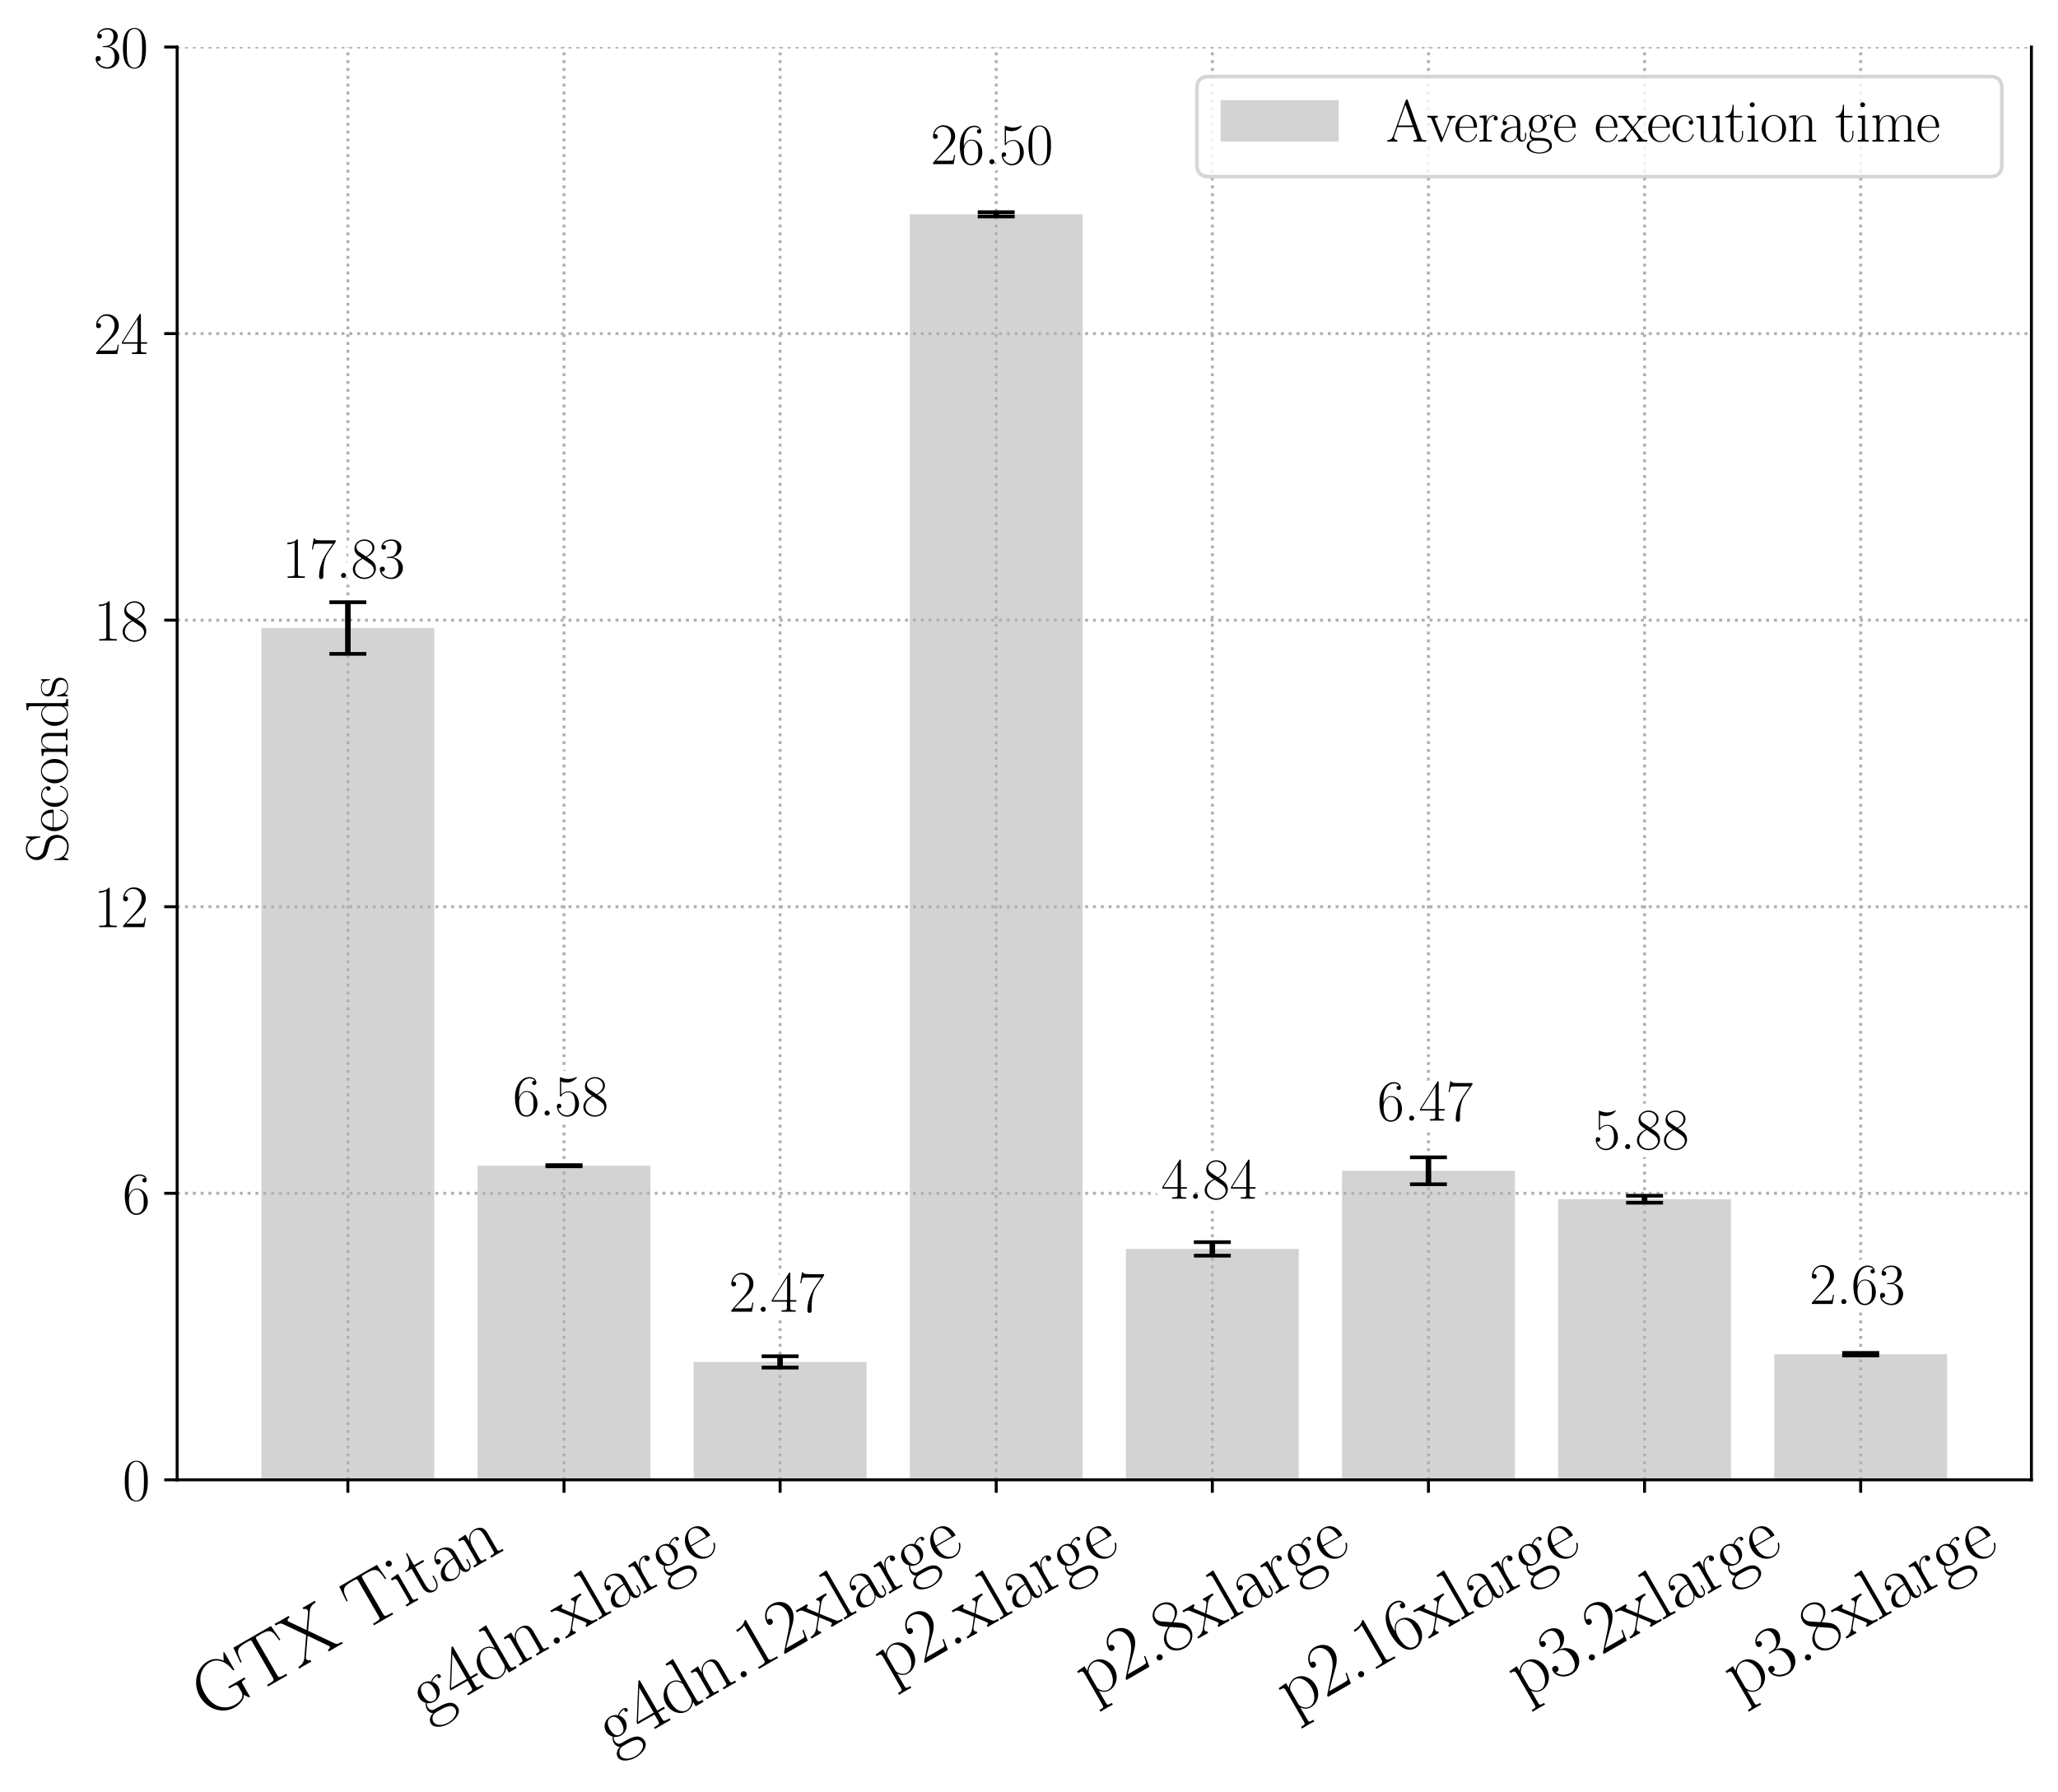 <?xml version="1.0" encoding="utf-8" standalone="no"?>
<!DOCTYPE svg PUBLIC "-//W3C//DTD SVG 1.1//EN"
  "http://www.w3.org/Graphics/SVG/1.1/DTD/svg11.dtd">
<svg xmlns:xlink="http://www.w3.org/1999/xlink" width="557.377pt" height="485.328pt" viewBox="0 0 557.377 485.328" xmlns="http://www.w3.org/2000/svg" version="1.1">
 <defs>
  <style type="text/css">*{stroke-linejoin: round; stroke-linecap: butt}</style>
 </defs>
 <g id="figure_1">
  <g id="patch_1">
   <path d="M 0 485.328 
L 557.377 485.328 
L 557.377 0 
L 0 0 
z
" style="fill: #ffffff"/>
  </g>
  <g id="axes_1">
   <g id="patch_2">
    <path d="M 47.977 400.815 
L 550.177 400.815 
L 550.177 12.735 
L 47.977 12.735 
z
" style="fill: #ffffff"/>
   </g>
   <g id="patch_3">
    <path d="M 70.804 400.815 
L 117.629 400.815 
L 117.629 170.108 
L 70.804 170.108 
z
" clip-path="url(#p11acb563a6)" style="fill: #d3d3d3"/>
   </g>
   <g id="patch_4">
    <path d="M 129.336 400.815 
L 176.161 400.815 
L 176.161 315.735 
L 129.336 315.735 
z
" clip-path="url(#p11acb563a6)" style="fill: #d3d3d3"/>
   </g>
   <g id="patch_5">
    <path d="M 187.867 400.815 
L 234.692 400.815 
L 234.692 368.873 
L 187.867 368.873 
z
" clip-path="url(#p11acb563a6)" style="fill: #d3d3d3"/>
   </g>
   <g id="patch_6">
    <path d="M 246.399 400.815 
L 293.224 400.815 
L 293.224 58.052 
L 246.399 58.052 
z
" clip-path="url(#p11acb563a6)" style="fill: #d3d3d3"/>
   </g>
   <g id="patch_7">
    <path d="M 304.93 400.815 
L 351.755 400.815 
L 351.755 338.268 
L 304.93 338.268 
z
" clip-path="url(#p11acb563a6)" style="fill: #d3d3d3"/>
   </g>
   <g id="patch_8">
    <path d="M 363.462 400.815 
L 410.287 400.815 
L 410.287 317.108 
L 363.462 317.108 
z
" clip-path="url(#p11acb563a6)" style="fill: #d3d3d3"/>
   </g>
   <g id="patch_9">
    <path d="M 421.993 400.815 
L 468.818 400.815 
L 468.818 324.805 
L 421.993 324.805 
z
" clip-path="url(#p11acb563a6)" style="fill: #d3d3d3"/>
   </g>
   <g id="patch_10">
    <path d="M 480.525 400.815 
L 527.35 400.815 
L 527.35 366.786 
L 480.525 366.786 
z
" clip-path="url(#p11acb563a6)" style="fill: #d3d3d3"/>
   </g>
   <g id="matplotlib.axis_1">
    <g id="xtick_1">
     <g id="line2d_1">
      <path d="M 94.217 400.815 
L 94.217 12.735 
" clip-path="url(#p11acb563a6)" style="fill: none; stroke-dasharray: 0.8,1.32; stroke-dashoffset: 0; stroke: #b0b0b0; stroke-width: 0.8"/>
     </g>
     <g id="line2d_2">
      <defs>
       <path id="md1ed9dc6a2" d="M 0 0 
L 0 3.5 
" style="stroke: #000000; stroke-width: 0.8"/>
      </defs>
      <g>
       <use xlink:href="#md1ed9dc6a2" x="94.217" y="400.815" style="stroke: #000000; stroke-width: 0.8"/>
      </g>
     </g>
     <g id="text_1">
      <!-- GTX Titan -->
      <g transform="translate(56.761 465.924)rotate(-30)scale(0.2 -0.2)">
       <defs>
        <path id="CMR17-47" d="M 3974 1233 
C 3974 1473 3994 1505 4390 1505 
L 4390 1670 
C 4237 1664 3891 1664 3718 1664 
C 3539 1664 3040 1664 2797 1664 
L 2797 1505 
L 2989 1505 
C 3539 1505 3552 1434 3552 1201 
L 3552 774 
C 3552 63 2720 63 2522 63 
C 1862 63 781 511 781 2160 
C 781 3808 1843 4250 2464 4250 
C 3187 4250 3712 3626 3834 2741 
C 3846 2664 3846 2651 3904 2651 
C 3974 2651 3974 2664 3974 2779 
L 3974 4288 
C 3974 4402 3968 4409 3930 4409 
C 3904 4409 3898 4402 3853 4326 
L 3571 3791 
C 3258 4187 2874 4416 2381 4416 
C 1286 4416 294 3456 294 2148 
C 294 845 1267 -128 2394 -128 
C 2912 -128 3418 56 3616 417 
C 3725 158 3904 -20 3936 -20 
C 3968 -20 3974 -13 3974 100 
L 3974 1233 
z
" transform="scale(0.016)"/>
        <path id="CMR17-54" d="M 3981 4326 
L 288 4326 
L 179 2918 
L 294 2918 
C 378 3976 467 4160 1453 4160 
C 1568 4160 1754 4160 1805 4154 
C 1926 4135 1926 4058 1926 3912 
L 1926 459 
C 1926 230 1907 160 1376 160 
L 1197 160 
L 1197 0 
C 1504 0 1824 0 2138 0 
C 2451 0 2771 0 3078 0 
L 3078 160 
L 2899 160 
C 2368 160 2349 230 2349 459 
L 2349 3912 
C 2349 4052 2349 4129 2464 4154 
C 2515 4160 2701 4160 2816 4160 
C 3795 4160 3891 3976 3974 2918 
L 4090 2918 
L 3981 4326 
z
" transform="scale(0.016)"/>
        <path id="CMR17-58" d="M 2336 2398 
L 3283 3753 
C 3379 3886 3571 4160 4096 4160 
L 4096 4332 
C 3949 4319 3706 4319 3552 4319 
C 3341 4319 3078 4319 2918 4332 
L 2918 4166 
C 3123 4147 3174 4020 3174 3918 
C 3174 3843 3142 3792 3098 3728 
L 2253 2513 
L 1306 3887 
C 1261 3956 1254 3975 1254 3994 
C 1254 4052 1325 4160 1536 4160 
L 1536 4319 
C 1331 4319 1018 4319 806 4319 
C 640 4319 320 4319 166 4332 
L 166 4160 
C 518 4160 634 4148 774 3951 
L 2010 2163 
L 896 549 
C 621 153 205 153 83 153 
L 83 -13 
C 230 0 474 0 627 0 
C 800 0 1101 0 1261 -13 
L 1261 153 
C 1062 172 1005 299 1005 401 
C 1005 483 1037 528 1069 572 
L 2093 2048 
L 3206 422 
C 3258 352 3258 333 3258 314 
C 3258 263 3200 153 2976 153 
L 2976 0 
C 3181 0 3494 0 3706 0 
C 3872 0 4192 0 4346 -13 
L 4346 153 
C 3936 153 3872 184 3744 363 
L 2336 2398 
z
" transform="scale(0.016)"/>
        <path id="CMR17-69" d="M 992 3909 
C 992 4049 877 4170 730 4170 
C 589 4170 467 4056 467 3909 
C 467 3769 582 3648 730 3648 
C 870 3648 992 3763 992 3909 
z
M 243 2706 
L 243 2541 
C 602 2541 653 2502 653 2197 
L 653 427 
C 653 184 627 153 218 153 
L 218 -13 
C 371 0 646 0 806 0 
C 960 0 1222 0 1370 -13 
L 1370 153 
C 992 153 979 191 979 420 
L 979 2776 
L 243 2706 
z
" transform="scale(0.016)"/>
        <path id="CMR17-74" d="M 966 2560 
L 1862 2560 
L 1862 2725 
L 966 2725 
L 966 3904 
L 851 3904 
C 838 3245 614 2668 70 2668 
L 70 2560 
L 627 2560 
L 627 771 
C 627 650 627 -64 1370 -64 
C 1747 -64 1965 306 1965 777 
L 1965 1140 
L 1850 1140 
L 1850 783 
C 1850 344 1677 51 1408 51 
C 1222 51 966 178 966 758 
L 966 2560 
z
" transform="scale(0.016)"/>
        <path id="CMR17-61" d="M 2304 1653 
C 2304 2072 2304 2294 2035 2543 
C 1798 2752 1523 2816 1306 2816 
C 800 2816 435 2407 435 1971 
C 435 1728 627 1728 666 1728 
C 749 1728 896 1778 896 1954 
C 896 2112 774 2181 666 2181 
C 640 2181 608 2174 589 2168 
C 723 2592 1069 2714 1293 2714 
C 1613 2714 1965 2429 1965 1885 
L 1965 1600 
C 1587 1600 1133 1549 774 1357 
C 371 1133 256 813 256 570 
C 256 77 832 -64 1171 -64 
C 1523 -64 1850 139 1990 511 
C 2003 233 2182 -18 2464 -18 
C 2598 -18 2938 70 2938 567 
L 2938 920 
L 2822 920 
L 2822 562 
C 2822 178 2650 128 2566 128 
C 2304 128 2304 458 2304 738 
L 2304 1653 
z
M 1965 870 
C 1965 317 1568 38 1216 38 
C 896 38 646 275 646 570 
C 646 761 730 1100 1101 1305 
C 1408 1478 1760 1504 1965 1504 
L 1965 870 
z
" transform="scale(0.016)"/>
        <path id="CMR17-6e" d="M 2656 1933 
C 2656 2259 2592 2790 1837 2790 
C 1331 2790 1069 2400 973 2144 
L 966 2144 
L 966 2790 
L 211 2720 
L 211 2554 
C 589 2554 646 2515 646 2208 
L 646 428 
C 646 184 621 153 211 153 
L 211 -13 
C 365 0 646 0 813 0 
C 979 0 1267 0 1421 -13 
L 1421 153 
C 1011 153 986 178 986 428 
L 986 1658 
C 986 2247 1344 2688 1792 2688 
C 2266 2688 2317 2266 2317 1958 
L 2317 428 
C 2317 184 2291 153 1882 153 
L 1882 -13 
C 2035 0 2317 0 2483 0 
C 2650 0 2938 0 3091 -13 
L 3091 153 
C 2682 153 2656 178 2656 428 
L 2656 1933 
z
" transform="scale(0.016)"/>
       </defs>
       <use xlink:href="#CMR17-47" transform="scale(0.996)"/>
       <use xlink:href="#CMR17-54" transform="translate(72.355 0)scale(0.996)"/>
       <use xlink:href="#CMR17-58" transform="translate(138.865 0)scale(0.996)"/>
       <use xlink:href="#CMR17-54" transform="translate(238.014 0)scale(0.996)"/>
       <use xlink:href="#CMR17-69" transform="translate(304.524 0)scale(0.996)"/>
       <use xlink:href="#CMR17-74" transform="translate(329.395 0)scale(0.996)"/>
       <use xlink:href="#CMR17-61" transform="translate(364.675 0)scale(0.996)"/>
       <use xlink:href="#CMR17-6e" transform="translate(410.366 0)scale(0.996)"/>
      </g>
     </g>
    </g>
    <g id="xtick_2">
     <g id="line2d_3">
      <path d="M 152.748 400.815 
L 152.748 12.735 
" clip-path="url(#p11acb563a6)" style="fill: none; stroke-dasharray: 0.8,1.32; stroke-dashoffset: 0; stroke: #b0b0b0; stroke-width: 0.8"/>
     </g>
     <g id="line2d_4">
      <g>
       <use xlink:href="#md1ed9dc6a2" x="152.748" y="400.815" style="stroke: #000000; stroke-width: 0.8"/>
      </g>
     </g>
     <g id="text_2">
      <!-- g4dn.xlarge -->
      <g transform="translate(115.544 465.633)rotate(-30)scale(0.2 -0.2)">
       <defs>
        <path id="CMR17-67" d="M 710 1164 
C 832 1068 1043 960 1299 960 
C 1805 960 2240 1357 2240 1888 
C 2240 2054 2189 2310 1997 2509 
C 2176 2692 2438 2752 2586 2752 
C 2611 2752 2650 2752 2682 2734 
C 2656 2728 2598 2703 2598 2605 
C 2598 2527 2656 2471 2739 2471 
C 2835 2471 2886 2533 2886 2614 
C 2886 2731 2790 2854 2586 2854 
C 2330 2854 2106 2738 1926 2580 
C 1734 2753 1504 2816 1299 2816 
C 794 2816 358 2419 358 1888 
C 358 1522 570 1292 634 1228 
C 442 1004 442 743 442 711 
C 442 545 506 302 723 168 
C 390 85 128 -169 128 -486 
C 128 -943 736 -1280 1466 -1280 
C 2170 -1280 2803 -956 2803 -479 
C 2803 384 1856 384 1363 384 
C 1216 384 954 384 922 391 
C 723 423 589 602 589 826 
C 589 883 589 1024 710 1164 
z
M 1299 1068 
C 736 1068 736 1760 736 1889 
C 736 2016 736 2708 1299 2708 
C 1862 2708 1862 2016 1862 1889 
C 1862 1760 1862 1068 1299 1068 
z
M 1466 -1171 
C 826 -1171 384 -835 384 -486 
C 384 -289 493 -105 634 -4 
C 794 104 858 104 1293 104 
C 1818 104 2547 104 2547 -486 
C 2547 -835 2106 -1171 1466 -1171 
z
" transform="scale(0.016)"/>
        <path id="CMR17-34" d="M 2150 4122 
C 2150 4256 2144 4256 2029 4256 
L 128 1254 
L 128 1088 
L 1779 1088 
L 1779 457 
C 1779 224 1766 160 1318 160 
L 1197 160 
L 1197 0 
C 1402 0 1747 0 1965 0 
C 2182 0 2528 0 2733 0 
L 2733 160 
L 2611 160 
C 2163 160 2150 224 2150 457 
L 2150 1088 
L 2803 1088 
L 2803 1254 
L 2150 1254 
L 2150 4122 
z
M 1798 3703 
L 1798 1254 
L 256 1254 
L 1798 3703 
z
" transform="scale(0.016)"/>
        <path id="CMR17-64" d="M 1869 4326 
L 1869 4160 
C 2246 4160 2304 4122 2304 3820 
L 2304 2345 
C 2278 2377 2016 2790 1498 2790 
C 845 2790 211 2208 211 1364 
C 211 525 806 -64 1434 -64 
C 1978 -64 2259 337 2291 380 
L 2291 -63 
L 3066 -63 
L 3066 128 
C 2688 128 2630 166 2630 473 
L 2630 4396 
L 1869 4326 
z
M 2291 755 
C 2291 563 2176 390 2029 262 
C 1811 70 1594 38 1472 38 
C 1286 38 621 134 621 1356 
C 621 2612 1363 2688 1530 2688 
C 1824 2688 2061 2522 2208 2291 
C 2291 2157 2291 2138 2291 2023 
L 2291 755 
z
" transform="scale(0.016)"/>
        <path id="CMR17-2e" d="M 1062 261 
C 1062 420 934 522 800 522 
C 672 522 538 420 538 261 
C 538 102 666 0 800 0 
C 928 0 1062 102 1062 261 
z
" transform="scale(0.016)"/>
        <path id="CMR17-78" d="M 1664 1477 
C 1856 1726 2074 2006 2253 2216 
C 2464 2458 2707 2560 2989 2560 
L 2989 2726 
C 2880 2726 2656 2726 2541 2726 
C 2368 2726 2170 2726 2022 2732 
L 2022 2566 
C 2112 2553 2163 2489 2163 2400 
C 2163 2285 2099 2215 2067 2171 
L 1594 1573 
L 1030 2306 
C 973 2376 973 2388 973 2420 
C 973 2497 1037 2560 1146 2560 
L 1146 2732 
C 992 2726 717 2726 557 2726 
C 384 2726 179 2726 38 2732 
L 38 2560 
C 384 2560 461 2534 614 2343 
L 1350 1395 
C 1363 1382 1395 1344 1395 1325 
C 1395 1299 838 619 768 530 
C 480 185 179 160 6 160 
L 6 0 
C 115 0 339 0 454 0 
C 582 0 864 0 979 -6 
L 979 160 
C 941 166 838 179 838 325 
C 838 440 890 510 947 586 
L 1478 1236 
L 2035 512 
C 2086 442 2163 346 2163 301 
C 2163 211 2086 160 1984 160 
L 1984 -6 
C 2138 0 2413 0 2573 0 
C 2746 0 2950 0 3091 -6 
L 3091 160 
C 2771 160 2675 172 2522 370 
L 1664 1477 
z
" transform="scale(0.016)"/>
        <path id="CMR17-6c" d="M 979 4396 
L 218 4326 
L 218 4160 
C 595 4160 653 4122 653 3817 
L 653 426 
C 653 184 627 153 218 153 
L 218 -13 
C 371 0 653 0 813 0 
C 979 0 1261 0 1414 -13 
L 1414 153 
C 1005 153 979 178 979 426 
L 979 4396 
z
" transform="scale(0.016)"/>
        <path id="CMR17-72" d="M 960 1497 
C 960 2112 1222 2688 1702 2688 
C 1747 2688 1792 2682 1837 2662 
C 1837 2662 1696 2617 1696 2452 
C 1696 2298 1818 2234 1914 2234 
C 1990 2234 2131 2279 2131 2458 
C 2131 2663 1926 2790 1709 2790 
C 1222 2790 1011 2317 947 2093 
L 941 2093 
L 941 2790 
L 198 2720 
L 198 2554 
C 576 2554 634 2515 634 2208 
L 634 428 
C 634 184 608 153 198 153 
L 198 -13 
C 352 0 646 0 813 0 
C 998 0 1325 0 1498 -13 
L 1498 153 
C 1037 153 960 153 960 440 
L 960 1497 
z
" transform="scale(0.016)"/>
        <path id="CMR17-65" d="M 2438 1472 
C 2464 1498 2464 1511 2464 1576 
C 2464 2238 2118 2816 1389 2816 
C 710 2816 173 2169 173 1383 
C 173 551 781 -64 1459 -64 
C 2176 -64 2458 607 2458 740 
C 2458 784 2419 784 2406 784 
C 2362 784 2355 771 2330 696 
C 2189 265 1837 51 1504 51 
C 1229 51 954 203 781 480 
C 582 803 582 1176 582 1472 
L 2438 1472 
z
M 589 1568 
C 634 2505 1126 2714 1382 2714 
C 1818 2714 2112 2297 2118 1568 
L 589 1568 
z
" transform="scale(0.016)"/>
       </defs>
       <use xlink:href="#CMR17-67" transform="scale(0.996)"/>
       <use xlink:href="#CMR17-34" transform="translate(45.69 0)scale(0.996)"/>
       <use xlink:href="#CMR17-64" transform="translate(91.381 0)scale(0.996)"/>
       <use xlink:href="#CMR17-6e" transform="translate(142.276 0)scale(0.996)"/>
       <use xlink:href="#CMR17-2e" transform="translate(193.172 0)scale(0.996)"/>
       <use xlink:href="#CMR17-78" transform="translate(218.043 0)scale(0.996)"/>
       <use xlink:href="#CMR17-6c" transform="translate(266.336 0)scale(0.996)"/>
       <use xlink:href="#CMR17-61" transform="translate(291.207 0)scale(0.996)"/>
       <use xlink:href="#CMR17-72" transform="translate(336.897 0)scale(0.996)"/>
       <use xlink:href="#CMR17-67" transform="translate(372.178 0)scale(0.996)"/>
       <use xlink:href="#CMR17-65" transform="translate(417.868 0)scale(0.996)"/>
      </g>
     </g>
    </g>
    <g id="xtick_3">
     <g id="line2d_5">
      <path d="M 211.28 400.815 
L 211.28 12.735 
" clip-path="url(#p11acb563a6)" style="fill: none; stroke-dasharray: 0.8,1.32; stroke-dashoffset: 0; stroke: #b0b0b0; stroke-width: 0.8"/>
     </g>
     <g id="line2d_6">
      <g>
       <use xlink:href="#md1ed9dc6a2" x="211.28" y="400.815" style="stroke: #000000; stroke-width: 0.8"/>
      </g>
     </g>
     <g id="text_3">
      <!-- g4dn.12xlarge -->
      <g transform="translate(166.162 474.771)rotate(-30)scale(0.2 -0.2)">
       <defs>
        <path id="CMR17-31" d="M 1702 4058 
C 1702 4192 1696 4192 1606 4192 
C 1357 3916 979 3827 621 3827 
C 602 3827 570 3827 563 3808 
C 557 3795 557 3782 557 3648 
C 755 3648 1088 3686 1344 3839 
L 1344 461 
C 1344 236 1331 160 781 160 
L 589 160 
L 589 0 
C 896 0 1216 0 1523 0 
C 1830 0 2150 0 2458 0 
L 2458 160 
L 2266 160 
C 1715 160 1702 230 1702 458 
L 1702 4058 
z
" transform="scale(0.016)"/>
        <path id="CMR17-32" d="M 2669 989 
L 2554 989 
C 2490 536 2438 459 2413 420 
C 2381 369 1920 369 1830 369 
L 602 369 
C 832 619 1280 1072 1824 1597 
C 2214 1967 2669 2402 2669 3035 
C 2669 3790 2067 4224 1395 4224 
C 691 4224 262 3604 262 3030 
C 262 2780 448 2748 525 2748 
C 589 2748 781 2787 781 3010 
C 781 3207 614 3264 525 3264 
C 486 3264 448 3258 422 3245 
C 544 3790 915 4058 1306 4058 
C 1862 4058 2227 3617 2227 3035 
C 2227 2479 1901 2000 1536 1584 
L 262 146 
L 262 0 
L 2515 0 
L 2669 989 
z
" transform="scale(0.016)"/>
       </defs>
       <use xlink:href="#CMR17-67" transform="scale(0.996)"/>
       <use xlink:href="#CMR17-34" transform="translate(45.69 0)scale(0.996)"/>
       <use xlink:href="#CMR17-64" transform="translate(91.381 0)scale(0.996)"/>
       <use xlink:href="#CMR17-6e" transform="translate(142.276 0)scale(0.996)"/>
       <use xlink:href="#CMR17-2e" transform="translate(193.172 0)scale(0.996)"/>
       <use xlink:href="#CMR17-31" transform="translate(218.043 0)scale(0.996)"/>
       <use xlink:href="#CMR17-32" transform="translate(263.733 0)scale(0.996)"/>
       <use xlink:href="#CMR17-78" transform="translate(309.424 0)scale(0.996)"/>
       <use xlink:href="#CMR17-6c" transform="translate(357.717 0)scale(0.996)"/>
       <use xlink:href="#CMR17-61" transform="translate(382.588 0)scale(0.996)"/>
       <use xlink:href="#CMR17-72" transform="translate(428.278 0)scale(0.996)"/>
       <use xlink:href="#CMR17-67" transform="translate(463.559 0)scale(0.996)"/>
       <use xlink:href="#CMR17-65" transform="translate(509.249 0)scale(0.996)"/>
      </g>
     </g>
    </g>
    <g id="xtick_4">
     <g id="line2d_7">
      <path d="M 269.811 400.815 
L 269.811 12.735 
" clip-path="url(#p11acb563a6)" style="fill: none; stroke-dasharray: 0.8,1.32; stroke-dashoffset: 0; stroke: #b0b0b0; stroke-width: 0.8"/>
     </g>
     <g id="line2d_8">
      <g>
       <use xlink:href="#md1ed9dc6a2" x="269.811" y="400.815" style="stroke: #000000; stroke-width: 0.8"/>
      </g>
     </g>
     <g id="text_4">
      <!-- p2.xlarge -->
      <g transform="translate(240.972 455.975)rotate(-30)scale(0.2 -0.2)">
       <defs>
        <path id="CMR17-70" d="M 1408 -1063 
C 998 -1063 973 -1037 973 -789 
L 973 402 
C 1158 134 1427 -38 1766 -38 
C 2406 -38 3053 523 3053 1388 
C 3053 2191 2496 2802 1837 2802 
C 1453 2802 1139 2592 960 2338 
L 960 2802 
L 198 2732 
L 198 2567 
C 576 2567 634 2528 634 2223 
L 634 -789 
C 634 -1031 608 -1063 198 -1063 
L 198 -1228 
C 352 -1216 634 -1216 800 -1216 
C 966 -1216 1254 -1216 1408 -1228 
L 1408 -1063 
z
M 973 2012 
C 973 2102 973 2235 1222 2471 
C 1254 2497 1472 2688 1792 2688 
C 2259 2688 2643 2108 2643 1382 
C 2643 656 2234 64 1728 64 
C 1498 64 1248 172 1056 472 
C 973 612 973 650 973 752 
L 973 2012 
z
" transform="scale(0.016)"/>
       </defs>
       <use xlink:href="#CMR17-70" transform="scale(0.996)"/>
       <use xlink:href="#CMR17-32" transform="translate(50.895 0)scale(0.996)"/>
       <use xlink:href="#CMR17-2e" transform="translate(96.586 0)scale(0.996)"/>
       <use xlink:href="#CMR17-78" transform="translate(121.457 0)scale(0.996)"/>
       <use xlink:href="#CMR17-6c" transform="translate(169.75 0)scale(0.996)"/>
       <use xlink:href="#CMR17-61" transform="translate(194.621 0)scale(0.996)"/>
       <use xlink:href="#CMR17-72" transform="translate(240.311 0)scale(0.996)"/>
       <use xlink:href="#CMR17-67" transform="translate(275.592 0)scale(0.996)"/>
       <use xlink:href="#CMR17-65" transform="translate(321.283 0)scale(0.996)"/>
      </g>
     </g>
    </g>
    <g id="xtick_5">
     <g id="line2d_9">
      <path d="M 328.343 400.815 
L 328.343 12.735 
" clip-path="url(#p11acb563a6)" style="fill: none; stroke-dasharray: 0.8,1.32; stroke-dashoffset: 0; stroke: #b0b0b0; stroke-width: 0.8"/>
     </g>
     <g id="line2d_10">
      <g>
       <use xlink:href="#md1ed9dc6a2" x="328.343" y="400.815" style="stroke: #000000; stroke-width: 0.8"/>
      </g>
     </g>
     <g id="text_5">
      <!-- p2.8xlarge -->
      <g transform="translate(295.546 460.544)rotate(-30)scale(0.2 -0.2)">
       <defs>
        <path id="CMR17-38" d="M 1741 2264 
C 2144 2467 2554 2773 2554 3263 
C 2554 3841 1990 4179 1472 4179 
C 890 4179 378 3759 378 3180 
C 378 3021 416 2747 666 2505 
C 730 2442 998 2251 1171 2130 
C 883 1983 211 1634 211 934 
C 211 279 838 -128 1459 -128 
C 2144 -128 2720 362 2720 1010 
C 2720 1590 2330 1857 2074 2029 
L 1741 2264 
z
M 902 2822 
C 851 2854 595 3051 595 3351 
C 595 3739 998 4032 1459 4032 
C 1965 4032 2336 3676 2336 3262 
C 2336 2669 1670 2331 1638 2331 
C 1632 2331 1626 2331 1574 2370 
L 902 2822 
z
M 2080 1519 
C 2176 1449 2483 1240 2483 851 
C 2483 381 2010 25 1472 25 
C 890 25 448 438 448 940 
C 448 1443 838 1862 1280 2060 
L 2080 1519 
z
" transform="scale(0.016)"/>
       </defs>
       <use xlink:href="#CMR17-70" transform="scale(0.996)"/>
       <use xlink:href="#CMR17-32" transform="translate(50.895 0)scale(0.996)"/>
       <use xlink:href="#CMR17-2e" transform="translate(96.586 0)scale(0.996)"/>
       <use xlink:href="#CMR17-38" transform="translate(121.457 0)scale(0.996)"/>
       <use xlink:href="#CMR17-78" transform="translate(167.147 0)scale(0.996)"/>
       <use xlink:href="#CMR17-6c" transform="translate(215.44 0)scale(0.996)"/>
       <use xlink:href="#CMR17-61" transform="translate(240.311 0)scale(0.996)"/>
       <use xlink:href="#CMR17-72" transform="translate(286.002 0)scale(0.996)"/>
       <use xlink:href="#CMR17-67" transform="translate(321.283 0)scale(0.996)"/>
       <use xlink:href="#CMR17-65" transform="translate(366.973 0)scale(0.996)"/>
      </g>
     </g>
    </g>
    <g id="xtick_6">
     <g id="line2d_11">
      <path d="M 386.874 400.815 
L 386.874 12.735 
" clip-path="url(#p11acb563a6)" style="fill: none; stroke-dasharray: 0.8,1.32; stroke-dashoffset: 0; stroke: #b0b0b0; stroke-width: 0.8"/>
     </g>
     <g id="line2d_12">
      <g>
       <use xlink:href="#md1ed9dc6a2" x="386.874" y="400.815" style="stroke: #000000; stroke-width: 0.8"/>
      </g>
     </g>
     <g id="text_6">
      <!-- p2.16xlarge -->
      <g transform="translate(350.121 465.113)rotate(-30)scale(0.2 -0.2)">
       <defs>
        <path id="CMR17-36" d="M 678 2176 
C 678 3690 1395 4032 1811 4032 
C 1946 4032 2272 4009 2400 3776 
C 2298 3776 2106 3776 2106 3553 
C 2106 3381 2246 3323 2336 3323 
C 2394 3323 2566 3348 2566 3560 
C 2566 3954 2246 4179 1805 4179 
C 1043 4179 243 3390 243 1984 
C 243 253 966 -128 1478 -128 
C 2099 -128 2688 427 2688 1283 
C 2688 2081 2170 2662 1517 2662 
C 1126 2662 838 2407 678 1960 
L 678 2176 
z
M 1478 25 
C 691 25 691 1200 691 1436 
C 691 1896 909 2560 1504 2560 
C 1613 2560 1926 2560 2138 2120 
C 2253 1870 2253 1609 2253 1289 
C 2253 944 2253 690 2118 434 
C 1978 171 1773 25 1478 25 
z
" transform="scale(0.016)"/>
       </defs>
       <use xlink:href="#CMR17-70" transform="scale(0.996)"/>
       <use xlink:href="#CMR17-32" transform="translate(50.895 0)scale(0.996)"/>
       <use xlink:href="#CMR17-2e" transform="translate(96.586 0)scale(0.996)"/>
       <use xlink:href="#CMR17-31" transform="translate(121.457 0)scale(0.996)"/>
       <use xlink:href="#CMR17-36" transform="translate(167.147 0)scale(0.996)"/>
       <use xlink:href="#CMR17-78" transform="translate(212.838 0)scale(0.996)"/>
       <use xlink:href="#CMR17-6c" transform="translate(261.131 0)scale(0.996)"/>
       <use xlink:href="#CMR17-61" transform="translate(286.002 0)scale(0.996)"/>
       <use xlink:href="#CMR17-72" transform="translate(331.692 0)scale(0.996)"/>
       <use xlink:href="#CMR17-67" transform="translate(366.973 0)scale(0.996)"/>
       <use xlink:href="#CMR17-65" transform="translate(412.664 0)scale(0.996)"/>
      </g>
     </g>
    </g>
    <g id="xtick_7">
     <g id="line2d_13">
      <path d="M 445.406 400.815 
L 445.406 12.735 
" clip-path="url(#p11acb563a6)" style="fill: none; stroke-dasharray: 0.8,1.32; stroke-dashoffset: 0; stroke: #b0b0b0; stroke-width: 0.8"/>
     </g>
     <g id="line2d_14">
      <g>
       <use xlink:href="#md1ed9dc6a2" x="445.406" y="400.815" style="stroke: #000000; stroke-width: 0.8"/>
      </g>
     </g>
     <g id="text_7">
      <!-- p3.2xlarge -->
      <g transform="translate(412.609 460.544)rotate(-30)scale(0.2 -0.2)">
       <defs>
        <path id="CMR17-33" d="M 1414 2157 
C 1984 2157 2234 1662 2234 1090 
C 2234 320 1824 25 1453 25 
C 1114 25 563 194 390 693 
C 422 680 454 680 486 680 
C 640 680 755 782 755 948 
C 755 1133 614 1216 486 1216 
C 378 1216 211 1165 211 926 
C 211 335 787 -128 1466 -128 
C 2176 -128 2720 430 2720 1085 
C 2720 1707 2208 2157 1600 2227 
C 2086 2328 2554 2756 2554 3329 
C 2554 3820 2048 4179 1472 4179 
C 890 4179 378 3829 378 3329 
C 378 3110 544 3072 627 3072 
C 762 3072 877 3155 877 3321 
C 877 3486 762 3569 627 3569 
C 602 3569 570 3569 544 3557 
C 730 3959 1235 4032 1459 4032 
C 1683 4032 2106 3925 2106 3320 
C 2106 3143 2080 2828 1862 2550 
C 1670 2304 1453 2304 1242 2284 
C 1210 2284 1062 2269 1037 2269 
C 992 2263 966 2257 966 2208 
C 966 2163 973 2157 1101 2157 
L 1414 2157 
z
" transform="scale(0.016)"/>
       </defs>
       <use xlink:href="#CMR17-70" transform="scale(0.996)"/>
       <use xlink:href="#CMR17-33" transform="translate(50.895 0)scale(0.996)"/>
       <use xlink:href="#CMR17-2e" transform="translate(96.586 0)scale(0.996)"/>
       <use xlink:href="#CMR17-32" transform="translate(121.457 0)scale(0.996)"/>
       <use xlink:href="#CMR17-78" transform="translate(167.147 0)scale(0.996)"/>
       <use xlink:href="#CMR17-6c" transform="translate(215.44 0)scale(0.996)"/>
       <use xlink:href="#CMR17-61" transform="translate(240.311 0)scale(0.996)"/>
       <use xlink:href="#CMR17-72" transform="translate(286.002 0)scale(0.996)"/>
       <use xlink:href="#CMR17-67" transform="translate(321.283 0)scale(0.996)"/>
       <use xlink:href="#CMR17-65" transform="translate(366.973 0)scale(0.996)"/>
      </g>
     </g>
    </g>
    <g id="xtick_8">
     <g id="line2d_15">
      <path d="M 503.937 400.815 
L 503.937 12.735 
" clip-path="url(#p11acb563a6)" style="fill: none; stroke-dasharray: 0.8,1.32; stroke-dashoffset: 0; stroke: #b0b0b0; stroke-width: 0.8"/>
     </g>
     <g id="line2d_16">
      <g>
       <use xlink:href="#md1ed9dc6a2" x="503.937" y="400.815" style="stroke: #000000; stroke-width: 0.8"/>
      </g>
     </g>
     <g id="text_8">
      <!-- p3.8xlarge -->
      <g transform="translate(471.141 460.544)rotate(-30)scale(0.2 -0.2)">
       <use xlink:href="#CMR17-70" transform="scale(0.996)"/>
       <use xlink:href="#CMR17-33" transform="translate(50.895 0)scale(0.996)"/>
       <use xlink:href="#CMR17-2e" transform="translate(96.586 0)scale(0.996)"/>
       <use xlink:href="#CMR17-38" transform="translate(121.457 0)scale(0.996)"/>
       <use xlink:href="#CMR17-78" transform="translate(167.147 0)scale(0.996)"/>
       <use xlink:href="#CMR17-6c" transform="translate(215.44 0)scale(0.996)"/>
       <use xlink:href="#CMR17-61" transform="translate(240.311 0)scale(0.996)"/>
       <use xlink:href="#CMR17-72" transform="translate(286.002 0)scale(0.996)"/>
       <use xlink:href="#CMR17-67" transform="translate(321.283 0)scale(0.996)"/>
       <use xlink:href="#CMR17-65" transform="translate(366.973 0)scale(0.996)"/>
      </g>
     </g>
    </g>
   </g>
   <g id="matplotlib.axis_2">
    <g id="ytick_1">
     <g id="line2d_17">
      <path d="M 47.977 400.815 
L 550.177 400.815 
" clip-path="url(#p11acb563a6)" style="fill: none; stroke-dasharray: 0.8,1.32; stroke-dashoffset: 0; stroke: #b0b0b0; stroke-width: 0.8"/>
     </g>
     <g id="line2d_18">
      <defs>
       <path id="m95346475a6" d="M 0 0 
L -3.5 0 
" style="stroke: #000000; stroke-width: 0.8"/>
      </defs>
      <g>
       <use xlink:href="#m95346475a6" x="47.977" y="400.815" style="stroke: #000000; stroke-width: 0.8"/>
      </g>
     </g>
     <g id="text_9">
      <!-- $\mathdefault{0}$ -->
      <g transform="translate(33.173 406.35)scale(0.16 -0.16)">
       <defs>
        <path id="CMR17-30" d="M 2688 2025 
C 2688 2416 2682 3080 2413 3591 
C 2176 4039 1798 4198 1466 4198 
C 1158 4198 768 4058 525 3597 
C 269 3118 243 2524 243 2025 
C 243 1661 250 1106 448 619 
C 723 -39 1216 -128 1466 -128 
C 1760 -128 2208 -7 2470 600 
C 2662 1042 2688 1559 2688 2025 
z
M 1466 -26 
C 1056 -26 813 325 723 812 
C 653 1188 653 1738 653 2096 
C 653 2588 653 2997 736 3387 
C 858 3929 1216 4096 1466 4096 
C 1728 4096 2067 3923 2189 3400 
C 2272 3036 2278 2607 2278 2096 
C 2278 1680 2278 1169 2202 792 
C 2067 95 1690 -26 1466 -26 
z
" transform="scale(0.016)"/>
       </defs>
       <use xlink:href="#CMR17-30" transform="scale(0.996)"/>
      </g>
     </g>
    </g>
    <g id="ytick_2">
     <g id="line2d_19">
      <path d="M 47.977 323.199 
L 550.177 323.199 
" clip-path="url(#p11acb563a6)" style="fill: none; stroke-dasharray: 0.8,1.32; stroke-dashoffset: 0; stroke: #b0b0b0; stroke-width: 0.8"/>
     </g>
     <g id="line2d_20">
      <g>
       <use xlink:href="#m95346475a6" x="47.977" y="323.199" style="stroke: #000000; stroke-width: 0.8"/>
      </g>
     </g>
     <g id="text_10">
      <!-- $\mathdefault{6}$ -->
      <g transform="translate(33.173 328.734)scale(0.16 -0.16)">
       <use xlink:href="#CMR17-36" transform="scale(0.996)"/>
      </g>
     </g>
    </g>
    <g id="ytick_3">
     <g id="line2d_21">
      <path d="M 47.977 245.583 
L 550.177 245.583 
" clip-path="url(#p11acb563a6)" style="fill: none; stroke-dasharray: 0.8,1.32; stroke-dashoffset: 0; stroke: #b0b0b0; stroke-width: 0.8"/>
     </g>
     <g id="line2d_22">
      <g>
       <use xlink:href="#m95346475a6" x="47.977" y="245.583" style="stroke: #000000; stroke-width: 0.8"/>
      </g>
     </g>
     <g id="text_11">
      <!-- $\mathdefault{12}$ -->
      <g transform="translate(25.369 251.118)scale(0.16 -0.16)">
       <use xlink:href="#CMR17-31" transform="scale(0.996)"/>
       <use xlink:href="#CMR17-32" transform="translate(45.69 0)scale(0.996)"/>
      </g>
     </g>
    </g>
    <g id="ytick_4">
     <g id="line2d_23">
      <path d="M 47.977 167.967 
L 550.177 167.967 
" clip-path="url(#p11acb563a6)" style="fill: none; stroke-dasharray: 0.8,1.32; stroke-dashoffset: 0; stroke: #b0b0b0; stroke-width: 0.8"/>
     </g>
     <g id="line2d_24">
      <g>
       <use xlink:href="#m95346475a6" x="47.977" y="167.967" style="stroke: #000000; stroke-width: 0.8"/>
      </g>
     </g>
     <g id="text_12">
      <!-- $\mathdefault{18}$ -->
      <g transform="translate(25.369 173.502)scale(0.16 -0.16)">
       <use xlink:href="#CMR17-31" transform="scale(0.996)"/>
       <use xlink:href="#CMR17-38" transform="translate(45.69 0)scale(0.996)"/>
      </g>
     </g>
    </g>
    <g id="ytick_5">
     <g id="line2d_25">
      <path d="M 47.977 90.351 
L 550.177 90.351 
" clip-path="url(#p11acb563a6)" style="fill: none; stroke-dasharray: 0.8,1.32; stroke-dashoffset: 0; stroke: #b0b0b0; stroke-width: 0.8"/>
     </g>
     <g id="line2d_26">
      <g>
       <use xlink:href="#m95346475a6" x="47.977" y="90.351" style="stroke: #000000; stroke-width: 0.8"/>
      </g>
     </g>
     <g id="text_13">
      <!-- $\mathdefault{24}$ -->
      <g transform="translate(25.369 95.886)scale(0.16 -0.16)">
       <use xlink:href="#CMR17-32" transform="scale(0.996)"/>
       <use xlink:href="#CMR17-34" transform="translate(45.69 0)scale(0.996)"/>
      </g>
     </g>
    </g>
    <g id="ytick_6">
     <g id="line2d_27">
      <path d="M 47.977 12.735 
L 550.177 12.735 
" clip-path="url(#p11acb563a6)" style="fill: none; stroke-dasharray: 0.8,1.32; stroke-dashoffset: 0; stroke: #b0b0b0; stroke-width: 0.8"/>
     </g>
     <g id="line2d_28">
      <g>
       <use xlink:href="#m95346475a6" x="47.977" y="12.735" style="stroke: #000000; stroke-width: 0.8"/>
      </g>
     </g>
     <g id="text_14">
      <!-- $\mathdefault{30}$ -->
      <g transform="translate(25.369 18.27)scale(0.16 -0.16)">
       <use xlink:href="#CMR17-33" transform="scale(0.996)"/>
       <use xlink:href="#CMR17-30" transform="translate(45.69 0)scale(0.996)"/>
      </g>
     </g>
    </g>
    <g id="text_15">
     <!-- Seconds -->
     <g transform="translate(18.27 233.699)rotate(-90)scale(0.16 -0.16)">
      <defs>
       <path id="CMR17-53" d="M 2803 4290 
C 2803 4404 2797 4411 2758 4411 
C 2720 4411 2707 4385 2682 4328 
L 2490 3907 
C 2246 4257 1875 4416 1472 4416 
C 819 4416 294 3901 294 3253 
C 294 3056 339 2776 557 2510 
C 794 2218 1018 2167 1530 2033 
C 1722 1982 2042 1899 2106 1874 
C 2470 1722 2662 1341 2662 985 
C 2662 527 2336 38 1779 38 
C 1094 38 454 419 410 1311 
C 403 1413 397 1419 352 1419 
C 301 1419 294 1413 294 1285 
L 294 -1 
C 294 -115 301 -122 339 -122 
C 384 -122 397 -90 486 108 
C 493 127 493 140 614 381 
C 934 -39 1472 -128 1779 -128 
C 2477 -128 2970 451 2970 1124 
C 2970 1454 2848 1708 2778 1823 
C 2509 2230 2221 2306 1914 2382 
C 1869 2402 1856 2402 1498 2490 
C 1152 2579 1005 2624 845 2796 
C 666 2992 602 3196 602 3399 
C 602 3812 934 4263 1478 4263 
C 2157 4263 2579 3786 2675 2993 
C 2694 2878 2701 2872 2746 2872 
C 2803 2872 2803 2891 2803 2999 
L 2803 4290 
z
" transform="scale(0.016)"/>
       <path id="CMR17-63" d="M 2234 2240 
C 2112 2240 1933 2240 1933 2017 
C 1933 1838 2080 1787 2163 1787 
C 2208 1787 2394 1807 2394 2024 
C 2394 2467 1958 2803 1466 2803 
C 787 2803 211 2178 211 1363 
C 211 516 813 -64 1466 -64 
C 2259 -64 2458 677 2458 748 
C 2458 774 2451 793 2406 793 
C 2362 793 2355 787 2330 703 
C 2163 180 1798 51 1523 51 
C 1114 51 621 427 621 1369 
C 621 2338 1094 2688 1472 2688 
C 1722 2688 2093 2573 2234 2240 
z
" transform="scale(0.016)"/>
       <path id="CMR17-6f" d="M 2758 1356 
C 2758 2176 2163 2816 1466 2816 
C 768 2816 173 2176 173 1356 
C 173 551 768 -64 1466 -64 
C 2163 -64 2758 551 2758 1356 
z
M 1466 51 
C 1165 51 909 230 762 480 
C 602 767 582 1126 582 1408 
C 582 1677 595 2010 762 2298 
C 890 2509 1139 2714 1466 2714 
C 1754 2714 1997 2554 2150 2330 
C 2349 2029 2349 1607 2349 1408 
C 2349 1158 2336 775 2163 467 
C 1984 173 1709 51 1466 51 
z
" transform="scale(0.016)"/>
       <path id="CMR17-73" d="M 1978 2697 
C 1978 2813 1971 2819 1933 2819 
C 1907 2819 1901 2813 1824 2717 
C 1805 2691 1747 2626 1728 2601 
C 1523 2819 1235 2819 1126 2819 
C 416 2819 160 2447 160 2076 
C 160 1498 813 1365 998 1325 
C 1402 1243 1542 1217 1677 1101 
C 1760 1025 1901 884 1901 654 
C 1901 384 1747 38 1158 38 
C 602 38 403 460 288 1021 
C 269 1110 269 1117 218 1117 
C 166 1117 160 1110 160 983 
L 160 63 
C 160 -51 166 -58 205 -58 
C 237 -58 243 -51 275 0 
C 314 57 410 211 448 276 
C 576 103 800 -64 1158 -64 
C 1792 -64 2131 283 2131 784 
C 2131 1112 1958 1285 1875 1362 
C 1683 1561 1459 1606 1190 1657 
C 838 1735 390 1825 390 2217 
C 390 2383 480 2737 1126 2737 
C 1811 2737 1850 2094 1862 1888 
C 1869 1856 1901 1849 1920 1849 
C 1978 1849 1978 1869 1978 1978 
L 1978 2697 
z
" transform="scale(0.016)"/>
      </defs>
      <use xlink:href="#CMR17-53" transform="scale(0.996)"/>
      <use xlink:href="#CMR17-65" transform="translate(50.895 0)scale(0.996)"/>
      <use xlink:href="#CMR17-63" transform="translate(91.381 0)scale(0.996)"/>
      <use xlink:href="#CMR17-6f" transform="translate(131.867 0)scale(0.996)"/>
      <use xlink:href="#CMR17-6e" transform="translate(177.557 0)scale(0.996)"/>
      <use xlink:href="#CMR17-64" transform="translate(228.453 0)scale(0.996)"/>
      <use xlink:href="#CMR17-73" transform="translate(279.348 0)scale(0.996)"/>
     </g>
    </g>
   </g>
   <g id="LineCollection_1">
    <path d="M 94.217 177.104 
L 94.217 163.112 
" clip-path="url(#p11acb563a6)" style="fill: none; stroke: #000000; stroke-width: 1.5"/>
    <path d="M 152.748 315.902 
L 152.748 315.568 
" clip-path="url(#p11acb563a6)" style="fill: none; stroke: #000000; stroke-width: 1.5"/>
    <path d="M 211.28 370.409 
L 211.28 367.336 
" clip-path="url(#p11acb563a6)" style="fill: none; stroke: #000000; stroke-width: 1.5"/>
    <path d="M 269.811 58.637 
L 269.811 57.467 
" clip-path="url(#p11acb563a6)" style="fill: none; stroke: #000000; stroke-width: 1.5"/>
    <path d="M 328.343 340.092 
L 328.343 336.444 
" clip-path="url(#p11acb563a6)" style="fill: none; stroke: #000000; stroke-width: 1.5"/>
    <path d="M 386.874 320.759 
L 386.874 313.458 
" clip-path="url(#p11acb563a6)" style="fill: none; stroke: #000000; stroke-width: 1.5"/>
    <path d="M 445.406 325.75 
L 445.406 323.861 
" clip-path="url(#p11acb563a6)" style="fill: none; stroke: #000000; stroke-width: 1.5"/>
    <path d="M 503.937 367.13 
L 503.937 366.442 
" clip-path="url(#p11acb563a6)" style="fill: none; stroke: #000000; stroke-width: 1.5"/>
   </g>
   <g id="line2d_29">
    <defs>
     <path id="m4ad9c18b0e" d="M 5 0 
L -5 -0 
" style="stroke: #000000"/>
    </defs>
    <g clip-path="url(#p11acb563a6)">
     <use xlink:href="#m4ad9c18b0e" x="94.217" y="177.104" style="stroke: #000000"/>
     <use xlink:href="#m4ad9c18b0e" x="152.748" y="315.902" style="stroke: #000000"/>
     <use xlink:href="#m4ad9c18b0e" x="211.28" y="370.409" style="stroke: #000000"/>
     <use xlink:href="#m4ad9c18b0e" x="269.811" y="58.637" style="stroke: #000000"/>
     <use xlink:href="#m4ad9c18b0e" x="328.343" y="340.092" style="stroke: #000000"/>
     <use xlink:href="#m4ad9c18b0e" x="386.874" y="320.759" style="stroke: #000000"/>
     <use xlink:href="#m4ad9c18b0e" x="445.406" y="325.75" style="stroke: #000000"/>
     <use xlink:href="#m4ad9c18b0e" x="503.937" y="367.13" style="stroke: #000000"/>
    </g>
   </g>
   <g id="line2d_30">
    <g clip-path="url(#p11acb563a6)">
     <use xlink:href="#m4ad9c18b0e" x="94.217" y="163.112" style="stroke: #000000"/>
     <use xlink:href="#m4ad9c18b0e" x="152.748" y="315.568" style="stroke: #000000"/>
     <use xlink:href="#m4ad9c18b0e" x="211.28" y="367.336" style="stroke: #000000"/>
     <use xlink:href="#m4ad9c18b0e" x="269.811" y="57.467" style="stroke: #000000"/>
     <use xlink:href="#m4ad9c18b0e" x="328.343" y="336.444" style="stroke: #000000"/>
     <use xlink:href="#m4ad9c18b0e" x="386.874" y="313.458" style="stroke: #000000"/>
     <use xlink:href="#m4ad9c18b0e" x="445.406" y="323.861" style="stroke: #000000"/>
     <use xlink:href="#m4ad9c18b0e" x="503.937" y="366.442" style="stroke: #000000"/>
    </g>
   </g>
   <g id="patch_11">
    <path d="M 47.977 400.815 
L 47.977 12.735 
" style="fill: none; stroke: #000000; stroke-width: 0.8; stroke-linejoin: miter; stroke-linecap: square"/>
   </g>
   <g id="patch_12">
    <path d="M 550.177 400.815 
L 550.177 12.735 
" style="fill: none; stroke: #000000; stroke-width: 0.8; stroke-linejoin: miter; stroke-linecap: square"/>
   </g>
   <g id="patch_13">
    <path d="M 47.977 400.815 
L 550.177 400.815 
" style="fill: none; stroke: #000000; stroke-width: 0.8; stroke-linejoin: miter; stroke-linecap: square"/>
   </g>
   <g id="text_16">
    <path d="M 80.68 146.401 
C 80.68 146.067 80.665 146.067 80.441 146.067 
C 79.821 146.755 78.88 146.976 77.988 146.976 
C 77.941 146.976 77.861 146.976 77.843 147.024 
C 77.828 147.056 77.828 147.089 77.828 147.422 
C 78.322 147.422 79.151 147.328 79.789 146.947 
L 79.789 155.36 
C 79.789 155.92 79.756 156.11 78.386 156.11 
L 77.908 156.11 
L 77.908 156.508 
C 78.673 156.508 79.47 156.508 80.234 156.508 
C 80.999 156.508 81.796 156.508 82.563 156.508 
L 82.563 156.11 
L 82.085 156.11 
C 80.713 156.11 80.68 155.935 80.68 155.368 
L 80.68 146.401 
z
M 90.94 146.693 
L 90.94 146.344 
L 87.194 146.344 
C 85.331 146.344 85.298 146.135 85.234 145.828 
L 84.947 145.828 
L 84.484 148.802 
L 84.773 148.802 
C 84.82 148.501 84.932 147.691 85.121 147.39 
C 85.219 147.263 86.397 147.263 86.668 147.263 
L 90.175 147.263 
L 88.407 149.881 
C 87.226 151.641 86.414 154.02 86.414 156.097 
C 86.414 156.287 86.414 156.827 86.987 156.827 
C 87.562 156.827 87.562 156.287 87.562 156.082 
L 87.562 155.35 
C 87.562 152.752 88.008 151.039 88.74 149.943 
L 90.94 146.693 
z
M 93.707 155.858 
C 93.707 155.462 93.388 155.208 93.055 155.208 
C 92.736 155.208 92.402 155.462 92.402 155.858 
C 92.402 156.254 92.721 156.508 93.055 156.508 
C 93.373 156.508 93.707 156.254 93.707 155.858 
z
M 99.378 150.869 
C 100.381 150.364 101.403 149.602 101.403 148.381 
C 101.403 146.942 99.998 146.1 98.708 146.1 
C 97.258 146.1 95.983 147.146 95.983 148.588 
C 95.983 148.984 96.078 149.666 96.7 150.269 
C 96.86 150.426 97.527 150.902 97.958 151.203 
C 97.241 151.569 95.567 152.438 95.567 154.182 
C 95.567 155.813 97.129 156.827 98.675 156.827 
C 100.381 156.827 101.816 155.607 101.816 153.993 
C 101.816 152.548 100.845 151.883 100.207 151.455 
L 99.378 150.869 
z
M 97.288 149.48 
C 97.161 149.4 96.523 148.909 96.523 148.162 
C 96.523 147.196 97.527 146.466 98.675 146.466 
C 99.936 146.466 100.86 147.353 100.86 148.384 
C 100.86 149.861 99.201 150.702 99.121 150.702 
C 99.106 150.702 99.091 150.702 98.962 150.605 
L 97.288 149.48 
z
M 100.222 152.725 
C 100.461 152.899 101.226 153.42 101.226 154.389 
C 101.226 155.559 100.048 156.446 98.708 156.446 
C 97.258 156.446 96.157 155.417 96.157 154.167 
C 96.157 152.914 97.129 151.871 98.23 151.377 
L 100.222 152.725 
z
M 105.874 151.136 
C 107.293 151.136 107.916 152.369 107.916 153.793 
C 107.916 155.711 106.895 156.446 105.971 156.446 
C 105.127 156.446 103.754 156.025 103.323 154.782 
C 103.403 154.815 103.483 154.815 103.562 154.815 
C 103.946 154.815 104.232 154.561 104.232 154.147 
C 104.232 153.686 103.881 153.48 103.562 153.48 
C 103.293 153.48 102.877 153.607 102.877 154.202 
C 102.877 155.674 104.312 156.827 106.003 156.827 
C 107.772 156.827 109.127 155.437 109.127 153.806 
C 109.127 152.257 107.851 151.136 106.337 150.962 
C 107.547 150.71 108.713 149.644 108.713 148.217 
C 108.713 146.994 107.453 146.1 106.018 146.1 
C 104.569 146.1 103.293 146.971 103.293 148.217 
C 103.293 148.762 103.707 148.857 103.914 148.857 
C 104.25 148.857 104.536 148.65 104.536 148.237 
C 104.536 147.826 104.25 147.619 103.914 147.619 
C 103.851 147.619 103.772 147.619 103.707 147.649 
C 104.17 146.648 105.428 146.466 105.986 146.466 
C 106.544 146.466 107.597 146.732 107.597 148.239 
C 107.597 148.68 107.533 149.465 106.99 150.157 
C 106.511 150.77 105.971 150.77 105.445 150.82 
C 105.366 150.82 104.997 150.857 104.935 150.857 
C 104.823 150.872 104.758 150.887 104.758 151.009 
C 104.758 151.121 104.775 151.136 105.094 151.136 
L 105.874 151.136 
z
" style="stroke: #ffffff; stroke-width: 4"/>
    <path d="M 80.68 146.401 
C 80.68 146.067 80.665 146.067 80.441 146.067 
C 79.821 146.755 78.88 146.976 77.988 146.976 
C 77.941 146.976 77.861 146.976 77.843 147.024 
C 77.828 147.056 77.828 147.089 77.828 147.422 
C 78.322 147.422 79.151 147.328 79.789 146.947 
L 79.789 155.36 
C 79.789 155.92 79.756 156.11 78.386 156.11 
L 77.908 156.11 
L 77.908 156.508 
C 78.673 156.508 79.47 156.508 80.234 156.508 
C 80.999 156.508 81.796 156.508 82.563 156.508 
L 82.563 156.11 
L 82.085 156.11 
C 80.713 156.11 80.68 155.935 80.68 155.368 
L 80.68 146.401 
z
M 90.94 146.693 
L 90.94 146.344 
L 87.194 146.344 
C 85.331 146.344 85.298 146.135 85.234 145.828 
L 84.947 145.828 
L 84.484 148.802 
L 84.773 148.802 
C 84.82 148.501 84.932 147.691 85.121 147.39 
C 85.219 147.263 86.397 147.263 86.668 147.263 
L 90.175 147.263 
L 88.407 149.881 
C 87.226 151.641 86.414 154.02 86.414 156.097 
C 86.414 156.287 86.414 156.827 86.987 156.827 
C 87.562 156.827 87.562 156.287 87.562 156.082 
L 87.562 155.35 
C 87.562 152.752 88.008 151.039 88.74 149.943 
L 90.94 146.693 
z
M 93.707 155.858 
C 93.707 155.462 93.388 155.208 93.055 155.208 
C 92.736 155.208 92.402 155.462 92.402 155.858 
C 92.402 156.254 92.721 156.508 93.055 156.508 
C 93.373 156.508 93.707 156.254 93.707 155.858 
z
M 99.378 150.869 
C 100.381 150.364 101.403 149.602 101.403 148.381 
C 101.403 146.942 99.998 146.1 98.708 146.1 
C 97.258 146.1 95.983 147.146 95.983 148.588 
C 95.983 148.984 96.078 149.666 96.7 150.269 
C 96.86 150.426 97.527 150.902 97.958 151.203 
C 97.241 151.569 95.567 152.438 95.567 154.182 
C 95.567 155.813 97.129 156.827 98.675 156.827 
C 100.381 156.827 101.816 155.607 101.816 153.993 
C 101.816 152.548 100.845 151.883 100.207 151.455 
L 99.378 150.869 
z
M 97.288 149.48 
C 97.161 149.4 96.523 148.909 96.523 148.162 
C 96.523 147.196 97.527 146.466 98.675 146.466 
C 99.936 146.466 100.86 147.353 100.86 148.384 
C 100.86 149.861 99.201 150.702 99.121 150.702 
C 99.106 150.702 99.091 150.702 98.962 150.605 
L 97.288 149.48 
z
M 100.222 152.725 
C 100.461 152.899 101.226 153.42 101.226 154.389 
C 101.226 155.559 100.048 156.446 98.708 156.446 
C 97.258 156.446 96.157 155.417 96.157 154.167 
C 96.157 152.914 97.129 151.871 98.23 151.377 
L 100.222 152.725 
z
M 105.874 151.136 
C 107.293 151.136 107.916 152.369 107.916 153.793 
C 107.916 155.711 106.895 156.446 105.971 156.446 
C 105.127 156.446 103.754 156.025 103.323 154.782 
C 103.403 154.815 103.483 154.815 103.562 154.815 
C 103.946 154.815 104.232 154.561 104.232 154.147 
C 104.232 153.686 103.881 153.48 103.562 153.48 
C 103.293 153.48 102.877 153.607 102.877 154.202 
C 102.877 155.674 104.312 156.827 106.003 156.827 
C 107.772 156.827 109.127 155.437 109.127 153.806 
C 109.127 152.257 107.851 151.136 106.337 150.962 
C 107.547 150.71 108.713 149.644 108.713 148.217 
C 108.713 146.994 107.453 146.1 106.018 146.1 
C 104.569 146.1 103.293 146.971 103.293 148.217 
C 103.293 148.762 103.707 148.857 103.914 148.857 
C 104.25 148.857 104.536 148.65 104.536 148.237 
C 104.536 147.826 104.25 147.619 103.914 147.619 
C 103.851 147.619 103.772 147.619 103.707 147.649 
C 104.17 146.648 105.428 146.466 105.986 146.466 
C 106.544 146.466 107.597 146.732 107.597 148.239 
C 107.597 148.68 107.533 149.465 106.99 150.157 
C 106.511 150.77 105.971 150.77 105.445 150.82 
C 105.366 150.82 104.997 150.857 104.935 150.857 
C 104.823 150.872 104.758 150.887 104.758 151.009 
C 104.758 151.121 104.775 151.136 105.094 151.136 
L 105.874 151.136 
z
"/>
   </g>
   <g id="text_17">
    <path d="M 140.563 296.716 
C 140.563 292.945 142.349 292.093 143.385 292.093 
C 143.721 292.093 144.533 292.151 144.852 292.731 
C 144.598 292.731 144.12 292.731 144.12 293.286 
C 144.12 293.715 144.469 293.859 144.693 293.859 
C 144.837 293.859 145.266 293.797 145.266 293.269 
C 145.266 292.288 144.469 291.727 143.37 291.727 
C 141.472 291.727 139.48 293.692 139.48 297.194 
C 139.48 301.506 141.281 302.454 142.556 302.454 
C 144.103 302.454 145.57 301.072 145.57 298.94 
C 145.57 296.953 144.279 295.506 142.653 295.506 
C 141.679 295.506 140.962 296.141 140.563 297.254 
L 140.563 296.716 
z
M 142.556 302.073 
C 140.596 302.073 140.596 299.147 140.596 298.559 
C 140.596 297.413 141.139 295.76 142.621 295.76 
C 142.892 295.76 143.672 295.76 144.2 296.855 
C 144.486 297.478 144.486 298.128 144.486 298.925 
C 144.486 299.784 144.486 300.417 144.15 301.055 
C 143.801 301.71 143.291 302.073 142.556 302.073 
z
M 148.83 301.486 
C 148.83 301.09 148.511 300.836 148.178 300.836 
C 147.859 300.836 147.525 301.09 147.525 301.486 
C 147.525 301.882 147.844 302.136 148.178 302.136 
C 148.496 302.136 148.83 301.882 148.83 301.486 
z
M 151.983 292.94 
C 152.142 293.005 152.795 293.209 153.465 293.209 
C 154.947 293.209 155.758 292.395 156.222 291.924 
C 156.222 291.782 156.222 291.695 156.127 291.695 
C 156.11 291.695 156.077 291.695 155.95 291.767 
C 155.392 292.029 154.74 292.24 153.943 292.24 
C 153.465 292.24 152.747 292.176 151.965 291.827 
C 151.791 291.747 151.758 291.747 151.744 291.747 
C 151.664 291.747 151.646 291.765 151.646 292.081 
L 151.646 296.649 
C 151.646 296.933 151.646 297.012 151.806 297.012 
C 151.886 297.012 151.918 296.98 151.998 296.87 
C 152.508 296.156 153.208 295.854 154.005 295.854 
C 154.563 295.854 155.758 296.203 155.758 298.925 
C 155.758 299.433 155.758 300.355 155.28 301.087 
C 154.882 301.74 154.262 302.073 153.577 302.073 
C 152.523 302.073 151.455 301.339 151.168 300.108 
C 151.233 300.126 151.36 300.156 151.425 300.156 
C 151.631 300.156 152.03 300.044 152.03 299.55 
C 152.03 299.122 151.726 298.948 151.425 298.948 
C 151.056 298.948 150.817 299.172 150.817 299.618 
C 150.817 301.005 151.918 302.454 153.607 302.454 
C 155.25 302.454 156.812 301.04 156.812 298.987 
C 156.812 297.08 155.569 295.6 154.022 295.6 
C 153.208 295.6 152.523 295.902 151.983 296.472 
L 151.983 292.94 
z
M 161.811 296.497 
C 162.815 295.991 163.836 295.229 163.836 294.009 
C 163.836 292.569 162.431 291.727 161.141 291.727 
C 159.692 291.727 158.416 292.773 158.416 294.215 
C 158.416 294.611 158.511 295.294 159.134 295.897 
C 159.293 296.053 159.961 296.529 160.391 296.831 
C 159.674 297.197 158 298.066 158 299.809 
C 158 301.441 159.562 302.454 161.109 302.454 
C 162.815 302.454 164.25 301.234 164.25 299.62 
C 164.25 298.176 163.278 297.511 162.641 297.082 
L 161.811 296.497 
z
M 159.722 295.107 
C 159.594 295.027 158.957 294.537 158.957 293.789 
C 158.957 292.823 159.961 292.093 161.109 292.093 
C 162.369 292.093 163.293 292.98 163.293 294.011 
C 163.293 295.488 161.634 296.33 161.555 296.33 
C 161.54 296.33 161.525 296.33 161.395 296.233 
L 159.722 295.107 
z
M 162.656 298.352 
C 162.895 298.527 163.659 299.047 163.659 300.016 
C 163.659 301.187 162.481 302.073 161.141 302.073 
C 159.692 302.073 158.591 301.045 158.591 299.794 
C 158.591 298.542 159.562 297.498 160.663 297.005 
L 162.656 298.352 
z
" style="stroke: #ffffff; stroke-width: 4"/>
    <path d="M 140.563 296.716 
C 140.563 292.945 142.349 292.093 143.385 292.093 
C 143.721 292.093 144.533 292.151 144.852 292.731 
C 144.598 292.731 144.12 292.731 144.12 293.286 
C 144.12 293.715 144.469 293.859 144.693 293.859 
C 144.837 293.859 145.266 293.797 145.266 293.269 
C 145.266 292.288 144.469 291.727 143.37 291.727 
C 141.472 291.727 139.48 293.692 139.48 297.194 
C 139.48 301.506 141.281 302.454 142.556 302.454 
C 144.103 302.454 145.57 301.072 145.57 298.94 
C 145.57 296.953 144.279 295.506 142.653 295.506 
C 141.679 295.506 140.962 296.141 140.563 297.254 
L 140.563 296.716 
z
M 142.556 302.073 
C 140.596 302.073 140.596 299.147 140.596 298.559 
C 140.596 297.413 141.139 295.76 142.621 295.76 
C 142.892 295.76 143.672 295.76 144.2 296.855 
C 144.486 297.478 144.486 298.128 144.486 298.925 
C 144.486 299.784 144.486 300.417 144.15 301.055 
C 143.801 301.71 143.291 302.073 142.556 302.073 
z
M 148.83 301.486 
C 148.83 301.09 148.511 300.836 148.178 300.836 
C 147.859 300.836 147.525 301.09 147.525 301.486 
C 147.525 301.882 147.844 302.136 148.178 302.136 
C 148.496 302.136 148.83 301.882 148.83 301.486 
z
M 151.983 292.94 
C 152.142 293.005 152.795 293.209 153.465 293.209 
C 154.947 293.209 155.758 292.395 156.222 291.924 
C 156.222 291.782 156.222 291.695 156.127 291.695 
C 156.11 291.695 156.077 291.695 155.95 291.767 
C 155.392 292.029 154.74 292.24 153.943 292.24 
C 153.465 292.24 152.747 292.176 151.965 291.827 
C 151.791 291.747 151.758 291.747 151.744 291.747 
C 151.664 291.747 151.646 291.765 151.646 292.081 
L 151.646 296.649 
C 151.646 296.933 151.646 297.012 151.806 297.012 
C 151.886 297.012 151.918 296.98 151.998 296.87 
C 152.508 296.156 153.208 295.854 154.005 295.854 
C 154.563 295.854 155.758 296.203 155.758 298.925 
C 155.758 299.433 155.758 300.355 155.28 301.087 
C 154.882 301.74 154.262 302.073 153.577 302.073 
C 152.523 302.073 151.455 301.339 151.168 300.108 
C 151.233 300.126 151.36 300.156 151.425 300.156 
C 151.631 300.156 152.03 300.044 152.03 299.55 
C 152.03 299.122 151.726 298.948 151.425 298.948 
C 151.056 298.948 150.817 299.172 150.817 299.618 
C 150.817 301.005 151.918 302.454 153.607 302.454 
C 155.25 302.454 156.812 301.04 156.812 298.987 
C 156.812 297.08 155.569 295.6 154.022 295.6 
C 153.208 295.6 152.523 295.902 151.983 296.472 
L 151.983 292.94 
z
M 161.811 296.497 
C 162.815 295.991 163.836 295.229 163.836 294.009 
C 163.836 292.569 162.431 291.727 161.141 291.727 
C 159.692 291.727 158.416 292.773 158.416 294.215 
C 158.416 294.611 158.511 295.294 159.134 295.897 
C 159.293 296.053 159.961 296.529 160.391 296.831 
C 159.674 297.197 158 298.066 158 299.809 
C 158 301.441 159.562 302.454 161.109 302.454 
C 162.815 302.454 164.25 301.234 164.25 299.62 
C 164.25 298.176 163.278 297.511 162.641 297.082 
L 161.811 296.497 
z
M 159.722 295.107 
C 159.594 295.027 158.957 294.537 158.957 293.789 
C 158.957 292.823 159.961 292.093 161.109 292.093 
C 162.369 292.093 163.293 292.98 163.293 294.011 
C 163.293 295.488 161.634 296.33 161.555 296.33 
C 161.54 296.33 161.525 296.33 161.395 296.233 
L 159.722 295.107 
z
M 162.656 298.352 
C 162.895 298.527 163.659 299.047 163.659 300.016 
C 163.659 301.187 162.481 302.073 161.141 302.073 
C 159.692 302.073 158.591 301.045 158.591 299.794 
C 158.591 298.542 159.562 297.498 160.663 297.005 
L 162.656 298.352 
z
"/>
   </g>
   <g id="text_18">
    <path d="M 204.054 352.81 
L 203.767 352.81 
C 203.608 353.938 203.478 354.13 203.416 354.227 
C 203.336 354.354 202.188 354.354 201.964 354.354 
L 198.905 354.354 
C 199.478 353.731 200.594 352.603 201.949 351.296 
C 202.92 350.374 204.054 349.291 204.054 347.714 
C 204.054 345.834 202.554 344.753 200.881 344.753 
C 199.127 344.753 198.059 346.297 198.059 347.726 
C 198.059 348.349 198.522 348.429 198.714 348.429 
C 198.873 348.429 199.351 348.332 199.351 347.776 
C 199.351 347.286 198.935 347.144 198.714 347.144 
C 198.617 347.144 198.522 347.159 198.457 347.191 
C 198.761 345.834 199.685 345.166 200.659 345.166 
C 202.044 345.166 202.953 346.264 202.953 347.714 
C 202.953 349.099 202.141 350.292 201.232 351.328 
L 198.059 354.91 
L 198.059 355.273 
L 203.67 355.273 
L 204.054 352.81 
z
M 207.362 354.623 
C 207.362 354.227 207.043 353.973 206.709 353.973 
C 206.39 353.973 206.057 354.227 206.057 354.623 
C 206.057 355.019 206.375 355.273 206.709 355.273 
C 207.028 355.273 207.362 355.019 207.362 354.623 
z
M 214.051 345.007 
C 214.051 344.673 214.036 344.673 213.749 344.673 
L 209.015 352.15 
L 209.015 352.563 
L 213.127 352.563 
L 213.127 354.135 
C 213.127 354.715 213.094 354.875 211.979 354.875 
L 211.677 354.875 
L 211.677 355.273 
C 212.188 355.273 213.047 355.273 213.59 355.273 
C 214.131 355.273 214.992 355.273 215.503 355.273 
L 215.503 354.875 
L 215.199 354.875 
C 214.083 354.875 214.051 354.715 214.051 354.135 
L 214.051 352.563 
L 215.677 352.563 
L 215.677 352.15 
L 214.051 352.15 
L 214.051 345.007 
z
M 213.174 346.05 
L 213.174 352.15 
L 209.334 352.15 
L 213.174 346.05 
z
M 223.194 345.457 
L 223.194 345.109 
L 219.448 345.109 
C 217.585 345.109 217.553 344.9 217.488 344.593 
L 217.202 344.593 
L 216.739 347.567 
L 217.028 347.567 
C 217.075 347.266 217.187 346.456 217.376 346.155 
C 217.473 346.028 218.651 346.028 218.923 346.028 
L 222.43 346.028 
L 220.661 348.646 
C 219.481 350.406 218.669 352.785 218.669 354.862 
C 218.669 355.051 218.669 355.592 219.242 355.592 
C 219.817 355.592 219.817 355.051 219.817 354.847 
L 219.817 354.115 
C 219.817 351.517 220.263 349.804 220.995 348.708 
L 223.194 345.457 
z
" style="stroke: #ffffff; stroke-width: 4"/>
    <path d="M 204.054 352.81 
L 203.767 352.81 
C 203.608 353.938 203.478 354.13 203.416 354.227 
C 203.336 354.354 202.188 354.354 201.964 354.354 
L 198.905 354.354 
C 199.478 353.731 200.594 352.603 201.949 351.296 
C 202.92 350.374 204.054 349.291 204.054 347.714 
C 204.054 345.834 202.554 344.753 200.881 344.753 
C 199.127 344.753 198.059 346.297 198.059 347.726 
C 198.059 348.349 198.522 348.429 198.714 348.429 
C 198.873 348.429 199.351 348.332 199.351 347.776 
C 199.351 347.286 198.935 347.144 198.714 347.144 
C 198.617 347.144 198.522 347.159 198.457 347.191 
C 198.761 345.834 199.685 345.166 200.659 345.166 
C 202.044 345.166 202.953 346.264 202.953 347.714 
C 202.953 349.099 202.141 350.292 201.232 351.328 
L 198.059 354.91 
L 198.059 355.273 
L 203.67 355.273 
L 204.054 352.81 
z
M 207.362 354.623 
C 207.362 354.227 207.043 353.973 206.709 353.973 
C 206.39 353.973 206.057 354.227 206.057 354.623 
C 206.057 355.019 206.375 355.273 206.709 355.273 
C 207.028 355.273 207.362 355.019 207.362 354.623 
z
M 214.051 345.007 
C 214.051 344.673 214.036 344.673 213.749 344.673 
L 209.015 352.15 
L 209.015 352.563 
L 213.127 352.563 
L 213.127 354.135 
C 213.127 354.715 213.094 354.875 211.979 354.875 
L 211.677 354.875 
L 211.677 355.273 
C 212.188 355.273 213.047 355.273 213.59 355.273 
C 214.131 355.273 214.992 355.273 215.503 355.273 
L 215.503 354.875 
L 215.199 354.875 
C 214.083 354.875 214.051 354.715 214.051 354.135 
L 214.051 352.563 
L 215.677 352.563 
L 215.677 352.15 
L 214.051 352.15 
L 214.051 345.007 
z
M 213.174 346.05 
L 213.174 352.15 
L 209.334 352.15 
L 213.174 346.05 
z
M 223.194 345.457 
L 223.194 345.109 
L 219.448 345.109 
C 217.585 345.109 217.553 344.9 217.488 344.593 
L 217.202 344.593 
L 216.739 347.567 
L 217.028 347.567 
C 217.075 347.266 217.187 346.456 217.376 346.155 
C 217.473 346.028 218.651 346.028 218.923 346.028 
L 222.43 346.028 
L 220.661 348.646 
C 219.481 350.406 218.669 352.785 218.669 354.862 
C 218.669 355.051 218.669 355.592 219.242 355.592 
C 219.817 355.592 219.817 355.051 219.817 354.847 
L 219.817 354.115 
C 219.817 351.517 220.263 349.804 220.995 348.708 
L 223.194 345.457 
z
"/>
   </g>
   <g id="text_19">
    <path d="M 258.683 41.989 
L 258.397 41.989 
C 258.237 43.117 258.108 43.309 258.046 43.406 
C 257.966 43.533 256.818 43.533 256.593 43.533 
L 253.535 43.533 
C 254.108 42.911 255.224 41.782 256.579 40.475 
C 257.55 39.553 258.683 38.47 258.683 36.893 
C 258.683 35.013 257.184 33.932 255.51 33.932 
C 253.757 33.932 252.688 35.476 252.688 36.906 
C 252.688 37.528 253.151 37.608 253.343 37.608 
C 253.503 37.608 253.981 37.511 253.981 36.956 
C 253.981 36.465 253.565 36.323 253.343 36.323 
C 253.246 36.323 253.151 36.338 253.087 36.37 
C 253.39 35.013 254.315 34.345 255.288 34.345 
C 256.673 34.345 257.582 35.444 257.582 36.893 
C 257.582 38.278 256.77 39.471 255.861 40.507 
L 252.688 44.089 
L 252.688 44.452 
L 258.3 44.452 
L 258.683 41.989 
z
M 261.035 39.033 
C 261.035 35.262 262.821 34.41 263.857 34.41 
C 264.193 34.41 265.005 34.467 265.324 35.048 
C 265.07 35.048 264.591 35.048 264.591 35.603 
C 264.591 36.032 264.94 36.176 265.164 36.176 
C 265.309 36.176 265.737 36.114 265.737 35.586 
C 265.737 34.604 264.94 34.044 263.842 34.044 
C 261.944 34.044 259.951 36.009 259.951 39.511 
C 259.951 43.822 261.752 44.771 263.027 44.771 
C 264.574 44.771 266.041 43.389 266.041 41.257 
C 266.041 39.269 264.751 37.822 263.124 37.822 
C 262.151 37.822 261.433 38.457 261.035 39.571 
L 261.035 39.033 
z
M 263.027 44.39 
C 261.067 44.39 261.067 41.464 261.067 40.876 
C 261.067 39.73 261.61 38.076 263.092 38.076 
C 263.363 38.076 264.143 38.076 264.671 39.172 
C 264.957 39.795 264.957 40.445 264.957 41.242 
C 264.957 42.101 264.957 42.734 264.621 43.372 
C 264.273 44.027 263.762 44.39 263.027 44.39 
z
M 269.302 43.802 
C 269.302 43.406 268.983 43.152 268.649 43.152 
C 268.33 43.152 267.996 43.406 267.996 43.802 
C 267.996 44.198 268.315 44.452 268.649 44.452 
C 268.968 44.452 269.302 44.198 269.302 43.802 
z
M 272.454 35.257 
C 272.613 35.322 273.266 35.526 273.936 35.526 
C 275.418 35.526 276.23 34.711 276.693 34.241 
C 276.693 34.099 276.693 34.012 276.599 34.012 
C 276.581 34.012 276.549 34.012 276.422 34.084 
C 275.864 34.345 275.211 34.557 274.414 34.557 
C 273.936 34.557 273.219 34.492 272.437 34.144 
C 272.262 34.064 272.23 34.064 272.215 34.064 
C 272.135 34.064 272.118 34.081 272.118 34.398 
L 272.118 38.966 
C 272.118 39.249 272.118 39.329 272.277 39.329 
C 272.357 39.329 272.389 39.297 272.469 39.187 
C 272.98 38.472 273.679 38.171 274.476 38.171 
C 275.034 38.171 276.23 38.52 276.23 41.242 
C 276.23 41.75 276.23 42.672 275.752 43.404 
C 275.353 44.056 274.733 44.39 274.048 44.39 
C 272.995 44.39 271.926 43.655 271.64 42.425 
C 271.704 42.442 271.831 42.472 271.896 42.472 
C 272.103 42.472 272.501 42.36 272.501 41.867 
C 272.501 41.439 272.198 41.264 271.896 41.264 
C 271.528 41.264 271.288 41.489 271.288 41.934 
C 271.288 43.322 272.389 44.771 274.078 44.771 
C 275.722 44.771 277.283 43.357 277.283 41.304 
C 277.283 39.396 276.041 37.917 274.494 37.917 
C 273.679 37.917 272.995 38.218 272.454 38.789 
L 272.454 35.257 
z
M 284.641 39.409 
C 284.641 38.435 284.626 36.781 283.956 35.508 
C 283.366 34.393 282.425 33.997 281.598 33.997 
C 280.831 33.997 279.859 34.345 279.254 35.494 
C 278.616 36.687 278.552 38.166 278.552 39.409 
C 278.552 40.315 278.569 41.698 279.062 42.911 
C 279.747 44.55 280.975 44.771 281.598 44.771 
C 282.33 44.771 283.446 44.47 284.098 42.958 
C 284.576 41.857 284.641 40.57 284.641 39.409 
z
M 281.598 44.517 
C 280.576 44.517 279.971 43.643 279.747 42.43 
C 279.573 41.494 279.573 40.124 279.573 39.232 
C 279.573 38.007 279.573 36.988 279.779 36.017 
C 280.083 34.667 280.975 34.251 281.598 34.251 
C 282.25 34.251 283.095 34.682 283.398 35.984 
C 283.605 36.891 283.62 37.959 283.62 39.232 
C 283.62 40.268 283.62 41.541 283.431 42.48 
C 283.095 44.216 282.156 44.517 281.598 44.517 
z
" style="stroke: #ffffff; stroke-width: 4"/>
    <path d="M 258.683 41.989 
L 258.397 41.989 
C 258.237 43.117 258.108 43.309 258.046 43.406 
C 257.966 43.533 256.818 43.533 256.593 43.533 
L 253.535 43.533 
C 254.108 42.911 255.224 41.782 256.579 40.475 
C 257.55 39.553 258.683 38.47 258.683 36.893 
C 258.683 35.013 257.184 33.932 255.51 33.932 
C 253.757 33.932 252.688 35.476 252.688 36.906 
C 252.688 37.528 253.151 37.608 253.343 37.608 
C 253.503 37.608 253.981 37.511 253.981 36.956 
C 253.981 36.465 253.565 36.323 253.343 36.323 
C 253.246 36.323 253.151 36.338 253.087 36.37 
C 253.39 35.013 254.315 34.345 255.288 34.345 
C 256.673 34.345 257.582 35.444 257.582 36.893 
C 257.582 38.278 256.77 39.471 255.861 40.507 
L 252.688 44.089 
L 252.688 44.452 
L 258.3 44.452 
L 258.683 41.989 
z
M 261.035 39.033 
C 261.035 35.262 262.821 34.41 263.857 34.41 
C 264.193 34.41 265.005 34.467 265.324 35.048 
C 265.07 35.048 264.591 35.048 264.591 35.603 
C 264.591 36.032 264.94 36.176 265.164 36.176 
C 265.309 36.176 265.737 36.114 265.737 35.586 
C 265.737 34.604 264.94 34.044 263.842 34.044 
C 261.944 34.044 259.951 36.009 259.951 39.511 
C 259.951 43.822 261.752 44.771 263.027 44.771 
C 264.574 44.771 266.041 43.389 266.041 41.257 
C 266.041 39.269 264.751 37.822 263.124 37.822 
C 262.151 37.822 261.433 38.457 261.035 39.571 
L 261.035 39.033 
z
M 263.027 44.39 
C 261.067 44.39 261.067 41.464 261.067 40.876 
C 261.067 39.73 261.61 38.076 263.092 38.076 
C 263.363 38.076 264.143 38.076 264.671 39.172 
C 264.957 39.795 264.957 40.445 264.957 41.242 
C 264.957 42.101 264.957 42.734 264.621 43.372 
C 264.273 44.027 263.762 44.39 263.027 44.39 
z
M 269.302 43.802 
C 269.302 43.406 268.983 43.152 268.649 43.152 
C 268.33 43.152 267.996 43.406 267.996 43.802 
C 267.996 44.198 268.315 44.452 268.649 44.452 
C 268.968 44.452 269.302 44.198 269.302 43.802 
z
M 272.454 35.257 
C 272.613 35.322 273.266 35.526 273.936 35.526 
C 275.418 35.526 276.23 34.711 276.693 34.241 
C 276.693 34.099 276.693 34.012 276.599 34.012 
C 276.581 34.012 276.549 34.012 276.422 34.084 
C 275.864 34.345 275.211 34.557 274.414 34.557 
C 273.936 34.557 273.219 34.492 272.437 34.144 
C 272.262 34.064 272.23 34.064 272.215 34.064 
C 272.135 34.064 272.118 34.081 272.118 34.398 
L 272.118 38.966 
C 272.118 39.249 272.118 39.329 272.277 39.329 
C 272.357 39.329 272.389 39.297 272.469 39.187 
C 272.98 38.472 273.679 38.171 274.476 38.171 
C 275.034 38.171 276.23 38.52 276.23 41.242 
C 276.23 41.75 276.23 42.672 275.752 43.404 
C 275.353 44.056 274.733 44.39 274.048 44.39 
C 272.995 44.39 271.926 43.655 271.64 42.425 
C 271.704 42.442 271.831 42.472 271.896 42.472 
C 272.103 42.472 272.501 42.36 272.501 41.867 
C 272.501 41.439 272.198 41.264 271.896 41.264 
C 271.528 41.264 271.288 41.489 271.288 41.934 
C 271.288 43.322 272.389 44.771 274.078 44.771 
C 275.722 44.771 277.283 43.357 277.283 41.304 
C 277.283 39.396 276.041 37.917 274.494 37.917 
C 273.679 37.917 272.995 38.218 272.454 38.789 
L 272.454 35.257 
z
M 284.641 39.409 
C 284.641 38.435 284.626 36.781 283.956 35.508 
C 283.366 34.393 282.425 33.997 281.598 33.997 
C 280.831 33.997 279.859 34.345 279.254 35.494 
C 278.616 36.687 278.552 38.166 278.552 39.409 
C 278.552 40.315 278.569 41.698 279.062 42.911 
C 279.747 44.55 280.975 44.771 281.598 44.771 
C 282.33 44.771 283.446 44.47 284.098 42.958 
C 284.576 41.857 284.641 40.57 284.641 39.409 
z
M 281.598 44.517 
C 280.576 44.517 279.971 43.643 279.747 42.43 
C 279.573 41.494 279.573 40.124 279.573 39.232 
C 279.573 38.007 279.573 36.988 279.779 36.017 
C 280.083 34.667 280.975 34.251 281.598 34.251 
C 282.25 34.251 283.095 34.682 283.398 35.984 
C 283.605 36.891 283.62 37.959 283.62 39.232 
C 283.62 40.268 283.62 41.541 283.431 42.48 
C 283.095 44.216 282.156 44.517 281.598 44.517 
z
"/>
   </g>
   <g id="text_20">
    <path d="M 319.824 314.402 
C 319.824 314.068 319.809 314.068 319.523 314.068 
L 314.788 321.545 
L 314.788 321.958 
L 318.9 321.958 
L 318.9 323.53 
C 318.9 324.11 318.868 324.27 317.752 324.27 
L 317.45 324.27 
L 317.45 324.668 
C 317.961 324.668 318.82 324.668 319.363 324.668 
C 319.904 324.668 320.765 324.668 321.276 324.668 
L 321.276 324.27 
L 320.972 324.27 
C 319.856 324.27 319.824 324.11 319.824 323.53 
L 319.824 321.958 
L 321.45 321.958 
L 321.45 321.545 
L 319.824 321.545 
L 319.824 314.402 
z
M 318.947 315.445 
L 318.947 321.545 
L 315.107 321.545 
L 318.947 315.445 
z
M 324.425 324.018 
C 324.425 323.622 324.106 323.368 323.772 323.368 
C 323.453 323.368 323.119 323.622 323.119 324.018 
C 323.119 324.414 323.438 324.668 323.772 324.668 
C 324.091 324.668 324.425 324.414 324.425 324.018 
z
M 330.095 319.029 
C 331.099 318.524 332.12 317.762 332.12 316.541 
C 332.12 315.102 330.715 314.26 329.425 314.26 
C 327.976 314.26 326.7 315.306 326.7 316.748 
C 326.7 317.144 326.795 317.826 327.418 318.429 
C 327.577 318.586 328.245 319.062 328.675 319.363 
C 327.958 319.729 326.284 320.599 326.284 322.342 
C 326.284 323.973 327.846 324.987 329.393 324.987 
C 331.099 324.987 332.533 323.767 332.533 322.153 
C 332.533 320.708 331.562 320.043 330.924 319.615 
L 330.095 319.029 
z
M 328.005 317.64 
C 327.878 317.56 327.241 317.069 327.241 316.322 
C 327.241 315.356 328.245 314.626 329.393 314.626 
C 330.653 314.626 331.577 315.513 331.577 316.544 
C 331.577 318.021 329.918 318.863 329.839 318.863 
C 329.824 318.863 329.809 318.863 329.679 318.765 
L 328.005 317.64 
z
M 330.939 320.885 
C 331.179 321.059 331.943 321.58 331.943 322.549 
C 331.943 323.719 330.765 324.606 329.425 324.606 
C 327.976 324.606 326.875 323.577 326.875 322.327 
C 326.875 321.074 327.846 320.031 328.947 319.538 
L 330.939 320.885 
z
M 338.424 314.402 
C 338.424 314.068 338.409 314.068 338.123 314.068 
L 333.388 321.545 
L 333.388 321.958 
L 337.5 321.958 
L 337.5 323.53 
C 337.5 324.11 337.468 324.27 336.352 324.27 
L 336.051 324.27 
L 336.051 324.668 
C 336.561 324.668 337.421 324.668 337.963 324.668 
C 338.504 324.668 339.366 324.668 339.876 324.668 
L 339.876 324.27 
L 339.572 324.27 
C 338.457 324.27 338.424 324.11 338.424 323.53 
L 338.424 321.958 
L 340.051 321.958 
L 340.051 321.545 
L 338.424 321.545 
L 338.424 314.402 
z
M 337.548 315.445 
L 337.548 321.545 
L 333.707 321.545 
L 337.548 315.445 
z
" style="stroke: #ffffff; stroke-width: 4"/>
    <path d="M 319.824 314.402 
C 319.824 314.068 319.809 314.068 319.523 314.068 
L 314.788 321.545 
L 314.788 321.958 
L 318.9 321.958 
L 318.9 323.53 
C 318.9 324.11 318.868 324.27 317.752 324.27 
L 317.45 324.27 
L 317.45 324.668 
C 317.961 324.668 318.82 324.668 319.363 324.668 
C 319.904 324.668 320.765 324.668 321.276 324.668 
L 321.276 324.27 
L 320.972 324.27 
C 319.856 324.27 319.824 324.11 319.824 323.53 
L 319.824 321.958 
L 321.45 321.958 
L 321.45 321.545 
L 319.824 321.545 
L 319.824 314.402 
z
M 318.947 315.445 
L 318.947 321.545 
L 315.107 321.545 
L 318.947 315.445 
z
M 324.425 324.018 
C 324.425 323.622 324.106 323.368 323.772 323.368 
C 323.453 323.368 323.119 323.622 323.119 324.018 
C 323.119 324.414 323.438 324.668 323.772 324.668 
C 324.091 324.668 324.425 324.414 324.425 324.018 
z
M 330.095 319.029 
C 331.099 318.524 332.12 317.762 332.12 316.541 
C 332.12 315.102 330.715 314.26 329.425 314.26 
C 327.976 314.26 326.7 315.306 326.7 316.748 
C 326.7 317.144 326.795 317.826 327.418 318.429 
C 327.577 318.586 328.245 319.062 328.675 319.363 
C 327.958 319.729 326.284 320.599 326.284 322.342 
C 326.284 323.973 327.846 324.987 329.393 324.987 
C 331.099 324.987 332.533 323.767 332.533 322.153 
C 332.533 320.708 331.562 320.043 330.924 319.615 
L 330.095 319.029 
z
M 328.005 317.64 
C 327.878 317.56 327.241 317.069 327.241 316.322 
C 327.241 315.356 328.245 314.626 329.393 314.626 
C 330.653 314.626 331.577 315.513 331.577 316.544 
C 331.577 318.021 329.918 318.863 329.839 318.863 
C 329.824 318.863 329.809 318.863 329.679 318.765 
L 328.005 317.64 
z
M 330.939 320.885 
C 331.179 321.059 331.943 321.58 331.943 322.549 
C 331.943 323.719 330.765 324.606 329.425 324.606 
C 327.976 324.606 326.875 323.577 326.875 322.327 
C 326.875 321.074 327.846 320.031 328.947 319.538 
L 330.939 320.885 
z
M 338.424 314.402 
C 338.424 314.068 338.409 314.068 338.123 314.068 
L 333.388 321.545 
L 333.388 321.958 
L 337.5 321.958 
L 337.5 323.53 
C 337.5 324.11 337.468 324.27 336.352 324.27 
L 336.051 324.27 
L 336.051 324.668 
C 336.561 324.668 337.421 324.668 337.963 324.668 
C 338.504 324.668 339.366 324.668 339.876 324.668 
L 339.876 324.27 
L 339.572 324.27 
C 338.457 324.27 338.424 324.11 338.424 323.53 
L 338.424 321.958 
L 340.051 321.958 
L 340.051 321.545 
L 338.424 321.545 
L 338.424 314.402 
z
M 337.548 315.445 
L 337.548 321.545 
L 333.707 321.545 
L 337.548 315.445 
z
"/>
   </g>
   <g id="text_21">
    <path d="M 374.689 298.089 
C 374.689 294.318 376.475 293.467 377.511 293.467 
C 377.847 293.467 378.659 293.524 378.978 294.104 
C 378.724 294.104 378.246 294.104 378.246 294.66 
C 378.246 295.088 378.595 295.233 378.819 295.233 
C 378.963 295.233 379.392 295.17 379.392 294.642 
C 379.392 293.661 378.595 293.101 377.496 293.101 
C 375.598 293.101 373.606 295.066 373.606 298.568 
C 373.606 302.879 375.406 303.828 376.682 303.828 
C 378.228 303.828 379.695 302.445 379.695 300.313 
C 379.695 298.326 378.405 296.879 376.779 296.879 
C 375.805 296.879 375.088 297.514 374.689 298.627 
L 374.689 298.089 
z
M 376.682 303.447 
C 374.722 303.447 374.722 300.52 374.722 299.932 
C 374.722 298.787 375.264 297.133 376.746 297.133 
C 377.018 297.133 377.797 297.133 378.326 298.229 
C 378.612 298.851 378.612 299.502 378.612 300.299 
C 378.612 301.158 378.612 301.79 378.276 302.428 
C 377.927 303.083 377.416 303.447 376.682 303.447 
z
M 382.956 302.859 
C 382.956 302.463 382.637 302.209 382.303 302.209 
C 381.985 302.209 381.651 302.463 381.651 302.859 
C 381.651 303.255 381.97 303.509 382.303 303.509 
C 382.622 303.509 382.956 303.255 382.956 302.859 
z
M 389.645 293.242 
C 389.645 292.909 389.63 292.909 389.344 292.909 
L 384.609 300.386 
L 384.609 300.799 
L 388.721 300.799 
L 388.721 302.371 
C 388.721 302.951 388.689 303.11 387.573 303.11 
L 387.272 303.11 
L 387.272 303.509 
C 387.782 303.509 388.642 303.509 389.184 303.509 
C 389.725 303.509 390.587 303.509 391.097 303.509 
L 391.097 303.11 
L 390.793 303.11 
C 389.678 303.11 389.645 302.951 389.645 302.371 
L 389.645 300.799 
L 391.272 300.799 
L 391.272 300.386 
L 389.645 300.386 
L 389.645 293.242 
z
M 388.769 294.286 
L 388.769 300.386 
L 384.928 300.386 
L 388.769 294.286 
z
M 398.789 293.693 
L 398.789 293.345 
L 395.043 293.345 
C 393.18 293.345 393.148 293.135 393.083 292.829 
L 392.796 292.829 
L 392.333 295.803 
L 392.622 295.803 
C 392.669 295.502 392.781 294.692 392.971 294.391 
C 393.068 294.264 394.246 294.264 394.517 294.264 
L 398.024 294.264 
L 396.256 296.881 
C 395.075 298.642 394.263 301.021 394.263 303.098 
C 394.263 303.287 394.263 303.828 394.836 303.828 
C 395.412 303.828 395.412 303.287 395.412 303.083 
L 395.412 302.351 
C 395.412 299.753 395.857 298.039 396.59 296.944 
L 398.789 293.693 
z
" style="stroke: #ffffff; stroke-width: 4"/>
    <path d="M 374.689 298.089 
C 374.689 294.318 376.475 293.467 377.511 293.467 
C 377.847 293.467 378.659 293.524 378.978 294.104 
C 378.724 294.104 378.246 294.104 378.246 294.66 
C 378.246 295.088 378.595 295.233 378.819 295.233 
C 378.963 295.233 379.392 295.17 379.392 294.642 
C 379.392 293.661 378.595 293.101 377.496 293.101 
C 375.598 293.101 373.606 295.066 373.606 298.568 
C 373.606 302.879 375.406 303.828 376.682 303.828 
C 378.228 303.828 379.695 302.445 379.695 300.313 
C 379.695 298.326 378.405 296.879 376.779 296.879 
C 375.805 296.879 375.088 297.514 374.689 298.627 
L 374.689 298.089 
z
M 376.682 303.447 
C 374.722 303.447 374.722 300.52 374.722 299.932 
C 374.722 298.787 375.264 297.133 376.746 297.133 
C 377.018 297.133 377.797 297.133 378.326 298.229 
C 378.612 298.851 378.612 299.502 378.612 300.299 
C 378.612 301.158 378.612 301.79 378.276 302.428 
C 377.927 303.083 377.416 303.447 376.682 303.447 
z
M 382.956 302.859 
C 382.956 302.463 382.637 302.209 382.303 302.209 
C 381.985 302.209 381.651 302.463 381.651 302.859 
C 381.651 303.255 381.97 303.509 382.303 303.509 
C 382.622 303.509 382.956 303.255 382.956 302.859 
z
M 389.645 293.242 
C 389.645 292.909 389.63 292.909 389.344 292.909 
L 384.609 300.386 
L 384.609 300.799 
L 388.721 300.799 
L 388.721 302.371 
C 388.721 302.951 388.689 303.11 387.573 303.11 
L 387.272 303.11 
L 387.272 303.509 
C 387.782 303.509 388.642 303.509 389.184 303.509 
C 389.725 303.509 390.587 303.509 391.097 303.509 
L 391.097 303.11 
L 390.793 303.11 
C 389.678 303.11 389.645 302.951 389.645 302.371 
L 389.645 300.799 
L 391.272 300.799 
L 391.272 300.386 
L 389.645 300.386 
L 389.645 293.242 
z
M 388.769 294.286 
L 388.769 300.386 
L 384.928 300.386 
L 388.769 294.286 
z
M 398.789 293.693 
L 398.789 293.345 
L 395.043 293.345 
C 393.18 293.345 393.148 293.135 393.083 292.829 
L 392.796 292.829 
L 392.333 295.803 
L 392.622 295.803 
C 392.669 295.502 392.781 294.692 392.971 294.391 
C 393.068 294.264 394.246 294.264 394.517 294.264 
L 398.024 294.264 
L 396.256 296.881 
C 395.075 298.642 394.263 301.021 394.263 303.098 
C 394.263 303.287 394.263 303.828 394.836 303.828 
C 395.412 303.828 395.412 303.287 395.412 303.083 
L 395.412 302.351 
C 395.412 299.753 395.857 298.039 396.59 296.944 
L 398.789 293.693 
z
"/>
   </g>
   <g id="text_22">
    <path d="M 433.35 302.01 
C 433.51 302.075 434.162 302.279 434.832 302.279 
C 436.314 302.279 437.126 301.465 437.589 300.994 
C 437.589 300.852 437.589 300.765 437.495 300.765 
C 437.477 300.765 437.445 300.765 437.318 300.837 
C 436.76 301.099 436.107 301.311 435.31 301.311 
C 434.832 301.311 434.115 301.246 433.333 300.897 
C 433.158 300.817 433.126 300.817 433.111 300.817 
C 433.031 300.817 433.014 300.835 433.014 301.151 
L 433.014 305.719 
C 433.014 306.003 433.014 306.083 433.173 306.083 
C 433.253 306.083 433.285 306.05 433.365 305.941 
C 433.876 305.226 434.576 304.925 435.373 304.925 
C 435.93 304.925 437.126 305.273 437.126 307.996 
C 437.126 308.504 437.126 309.425 436.648 310.157 
C 436.249 310.81 435.629 311.144 434.944 311.144 
C 433.891 311.144 432.822 310.409 432.536 309.179 
C 432.6 309.196 432.727 309.226 432.792 309.226 
C 432.999 309.226 433.397 309.114 433.397 308.621 
C 433.397 308.192 433.094 308.018 432.792 308.018 
C 432.424 308.018 432.185 308.242 432.185 308.688 
C 432.185 310.075 433.285 311.525 434.974 311.525 
C 436.618 311.525 438.18 310.11 438.18 308.058 
C 438.18 306.15 436.937 304.67 435.39 304.67 
C 434.576 304.67 433.891 304.972 433.35 305.542 
L 433.35 302.01 
z
M 441.488 310.556 
C 441.488 310.16 441.169 309.906 440.835 309.906 
C 440.516 309.906 440.182 310.16 440.182 310.556 
C 440.182 310.952 440.501 311.206 440.835 311.206 
C 441.154 311.206 441.488 310.952 441.488 310.556 
z
M 447.158 305.567 
C 448.162 305.062 449.183 304.299 449.183 303.079 
C 449.183 301.639 447.778 300.798 446.488 300.798 
C 445.038 300.798 443.763 301.844 443.763 303.286 
C 443.763 303.682 443.858 304.364 444.481 304.967 
C 444.64 305.124 445.307 305.599 445.738 305.901 
C 445.021 306.267 443.347 307.136 443.347 308.88 
C 443.347 310.511 444.909 311.525 446.456 311.525 
C 448.162 311.525 449.596 310.304 449.596 308.69 
C 449.596 307.246 448.625 306.581 447.987 306.152 
L 447.158 305.567 
z
M 445.068 304.177 
C 444.941 304.098 444.304 303.607 444.304 302.86 
C 444.304 301.893 445.307 301.164 446.456 301.164 
C 447.716 301.164 448.64 302.05 448.64 303.081 
C 448.64 304.558 446.981 305.4 446.902 305.4 
C 446.887 305.4 446.872 305.4 446.742 305.303 
L 445.068 304.177 
z
M 448.002 307.423 
C 448.241 307.597 449.006 308.118 449.006 309.086 
C 449.006 310.257 447.828 311.144 446.488 311.144 
C 445.038 311.144 443.938 310.115 443.938 308.865 
C 443.938 307.612 444.909 306.568 446.01 306.075 
L 448.002 307.423 
z
M 454.469 305.567 
C 455.472 305.062 456.493 304.299 456.493 303.079 
C 456.493 301.639 455.089 300.798 453.799 300.798 
C 452.349 300.798 451.074 301.844 451.074 303.286 
C 451.074 303.682 451.168 304.364 451.791 304.967 
C 451.95 305.124 452.618 305.599 453.049 305.901 
C 452.332 306.267 450.658 307.136 450.658 308.88 
C 450.658 310.511 452.219 311.525 453.766 311.525 
C 455.472 311.525 456.907 310.304 456.907 308.69 
C 456.907 307.246 455.936 306.581 455.298 306.152 
L 454.469 305.567 
z
M 452.379 304.177 
C 452.252 304.098 451.614 303.607 451.614 302.86 
C 451.614 301.893 452.618 301.164 453.766 301.164 
C 455.026 301.164 455.95 302.05 455.95 303.081 
C 455.95 304.558 454.292 305.4 454.212 305.4 
C 454.197 305.4 454.182 305.4 454.053 305.303 
L 452.379 304.177 
z
M 455.313 307.423 
C 455.552 307.597 456.317 308.118 456.317 309.086 
C 456.317 310.257 455.139 311.144 453.799 311.144 
C 452.349 311.144 451.248 310.115 451.248 308.865 
C 451.248 307.612 452.219 306.568 453.32 306.075 
L 455.313 307.423 
z
" style="stroke: #ffffff; stroke-width: 4"/>
    <path d="M 433.35 302.01 
C 433.51 302.075 434.162 302.279 434.832 302.279 
C 436.314 302.279 437.126 301.465 437.589 300.994 
C 437.589 300.852 437.589 300.765 437.495 300.765 
C 437.477 300.765 437.445 300.765 437.318 300.837 
C 436.76 301.099 436.107 301.311 435.31 301.311 
C 434.832 301.311 434.115 301.246 433.333 300.897 
C 433.158 300.817 433.126 300.817 433.111 300.817 
C 433.031 300.817 433.014 300.835 433.014 301.151 
L 433.014 305.719 
C 433.014 306.003 433.014 306.083 433.173 306.083 
C 433.253 306.083 433.285 306.05 433.365 305.941 
C 433.876 305.226 434.576 304.925 435.373 304.925 
C 435.93 304.925 437.126 305.273 437.126 307.996 
C 437.126 308.504 437.126 309.425 436.648 310.157 
C 436.249 310.81 435.629 311.144 434.944 311.144 
C 433.891 311.144 432.822 310.409 432.536 309.179 
C 432.6 309.196 432.727 309.226 432.792 309.226 
C 432.999 309.226 433.397 309.114 433.397 308.621 
C 433.397 308.192 433.094 308.018 432.792 308.018 
C 432.424 308.018 432.185 308.242 432.185 308.688 
C 432.185 310.075 433.285 311.525 434.974 311.525 
C 436.618 311.525 438.18 310.11 438.18 308.058 
C 438.18 306.15 436.937 304.67 435.39 304.67 
C 434.576 304.67 433.891 304.972 433.35 305.542 
L 433.35 302.01 
z
M 441.488 310.556 
C 441.488 310.16 441.169 309.906 440.835 309.906 
C 440.516 309.906 440.182 310.16 440.182 310.556 
C 440.182 310.952 440.501 311.206 440.835 311.206 
C 441.154 311.206 441.488 310.952 441.488 310.556 
z
M 447.158 305.567 
C 448.162 305.062 449.183 304.299 449.183 303.079 
C 449.183 301.639 447.778 300.798 446.488 300.798 
C 445.038 300.798 443.763 301.844 443.763 303.286 
C 443.763 303.682 443.858 304.364 444.481 304.967 
C 444.64 305.124 445.307 305.599 445.738 305.901 
C 445.021 306.267 443.347 307.136 443.347 308.88 
C 443.347 310.511 444.909 311.525 446.456 311.525 
C 448.162 311.525 449.596 310.304 449.596 308.69 
C 449.596 307.246 448.625 306.581 447.987 306.152 
L 447.158 305.567 
z
M 445.068 304.177 
C 444.941 304.098 444.304 303.607 444.304 302.86 
C 444.304 301.893 445.307 301.164 446.456 301.164 
C 447.716 301.164 448.64 302.05 448.64 303.081 
C 448.64 304.558 446.981 305.4 446.902 305.4 
C 446.887 305.4 446.872 305.4 446.742 305.303 
L 445.068 304.177 
z
M 448.002 307.423 
C 448.241 307.597 449.006 308.118 449.006 309.086 
C 449.006 310.257 447.828 311.144 446.488 311.144 
C 445.038 311.144 443.938 310.115 443.938 308.865 
C 443.938 307.612 444.909 306.568 446.01 306.075 
L 448.002 307.423 
z
M 454.469 305.567 
C 455.472 305.062 456.493 304.299 456.493 303.079 
C 456.493 301.639 455.089 300.798 453.799 300.798 
C 452.349 300.798 451.074 301.844 451.074 303.286 
C 451.074 303.682 451.168 304.364 451.791 304.967 
C 451.95 305.124 452.618 305.599 453.049 305.901 
C 452.332 306.267 450.658 307.136 450.658 308.88 
C 450.658 310.511 452.219 311.525 453.766 311.525 
C 455.472 311.525 456.907 310.304 456.907 308.69 
C 456.907 307.246 455.936 306.581 455.298 306.152 
L 454.469 305.567 
z
M 452.379 304.177 
C 452.252 304.098 451.614 303.607 451.614 302.86 
C 451.614 301.893 452.618 301.164 453.766 301.164 
C 455.026 301.164 455.95 302.05 455.95 303.081 
C 455.95 304.558 454.292 305.4 454.212 305.4 
C 454.197 305.4 454.182 305.4 454.053 305.303 
L 452.379 304.177 
z
M 455.313 307.423 
C 455.552 307.597 456.317 308.118 456.317 309.086 
C 456.317 310.257 455.139 311.144 453.799 311.144 
C 452.349 311.144 451.248 310.115 451.248 308.865 
C 451.248 307.612 452.219 306.568 453.32 306.075 
L 455.313 307.423 
z
"/>
   </g>
   <g id="text_23">
    <path d="M 496.711 350.723 
L 496.425 350.723 
C 496.265 351.851 496.136 352.043 496.073 352.14 
C 495.994 352.267 494.845 352.267 494.621 352.267 
L 491.563 352.267 
C 492.136 351.644 493.251 350.516 494.606 349.209 
C 495.578 348.287 496.711 347.204 496.711 345.627 
C 496.711 343.747 495.212 342.666 493.538 342.666 
C 491.784 342.666 490.716 344.21 490.716 345.639 
C 490.716 346.262 491.179 346.342 491.371 346.342 
C 491.53 346.342 492.009 346.245 492.009 345.689 
C 492.009 345.199 491.593 345.057 491.371 345.057 
C 491.274 345.057 491.179 345.072 491.114 345.104 
C 491.418 343.747 492.342 343.079 493.316 343.079 
C 494.701 343.079 495.61 344.177 495.61 345.627 
C 495.61 347.012 494.798 348.205 493.889 349.241 
L 490.716 352.823 
L 490.716 353.186 
L 496.327 353.186 
L 496.711 350.723 
z
M 500.019 352.536 
C 500.019 352.14 499.7 351.886 499.366 351.886 
C 499.048 351.886 498.714 352.14 498.714 352.536 
C 498.714 352.932 499.033 353.186 499.366 353.186 
C 499.685 353.186 500.019 352.932 500.019 352.536 
z
M 503.042 347.767 
C 503.042 343.996 504.828 343.144 505.864 343.144 
C 506.2 343.144 507.012 343.201 507.331 343.781 
C 507.077 343.781 506.599 343.781 506.599 344.337 
C 506.599 344.765 506.947 344.91 507.171 344.91 
C 507.316 344.91 507.744 344.847 507.744 344.319 
C 507.744 343.338 506.947 342.778 505.849 342.778 
C 503.951 342.778 501.959 344.743 501.959 348.245 
C 501.959 352.556 503.759 353.505 505.034 353.505 
C 506.581 353.505 508.048 352.123 508.048 349.991 
C 508.048 348.003 506.758 346.556 505.132 346.556 
C 504.158 346.556 503.44 347.191 503.042 348.304 
L 503.042 347.767 
z
M 505.034 353.124 
C 503.074 353.124 503.074 350.197 503.074 349.61 
C 503.074 348.464 503.617 346.81 505.099 346.81 
C 505.371 346.81 506.15 346.81 506.678 347.906 
C 506.965 348.529 506.965 349.179 506.965 349.976 
C 506.965 350.835 506.965 351.468 506.628 352.105 
C 506.28 352.76 505.769 353.124 505.034 353.124 
z
M 512.186 347.814 
C 513.605 347.814 514.228 349.047 514.228 350.471 
C 514.228 352.389 513.207 353.124 512.283 353.124 
C 511.438 353.124 510.066 352.703 509.635 351.46 
C 509.715 351.493 509.795 351.493 509.874 351.493 
C 510.258 351.493 510.544 351.238 510.544 350.825 
C 510.544 350.364 510.193 350.158 509.874 350.158 
C 509.605 350.158 509.189 350.285 509.189 350.88 
C 509.189 352.352 510.624 353.505 512.315 353.505 
C 514.083 353.505 515.438 352.115 515.438 350.484 
C 515.438 348.935 514.163 347.814 512.649 347.639 
C 513.859 347.388 515.025 346.322 515.025 344.895 
C 515.025 343.672 513.765 342.778 512.33 342.778 
C 510.88 342.778 509.605 343.649 509.605 344.895 
C 509.605 345.44 510.019 345.535 510.225 345.535 
C 510.562 345.535 510.848 345.328 510.848 344.915 
C 510.848 344.504 510.562 344.297 510.225 344.297 
C 510.163 344.297 510.083 344.297 510.019 344.327 
C 510.482 343.326 511.74 343.144 512.298 343.144 
C 512.856 343.144 513.909 343.41 513.909 344.917 
C 513.909 345.358 513.844 346.143 513.301 346.835 
C 512.823 347.448 512.283 347.448 511.757 347.498 
C 511.677 347.498 511.309 347.535 511.247 347.535 
C 511.134 347.55 511.07 347.565 511.07 347.687 
C 511.07 347.799 511.087 347.814 511.406 347.814 
L 512.186 347.814 
z
" style="stroke: #ffffff; stroke-width: 4"/>
    <path d="M 496.711 350.723 
L 496.425 350.723 
C 496.265 351.851 496.136 352.043 496.073 352.14 
C 495.994 352.267 494.845 352.267 494.621 352.267 
L 491.563 352.267 
C 492.136 351.644 493.251 350.516 494.606 349.209 
C 495.578 348.287 496.711 347.204 496.711 345.627 
C 496.711 343.747 495.212 342.666 493.538 342.666 
C 491.784 342.666 490.716 344.21 490.716 345.639 
C 490.716 346.262 491.179 346.342 491.371 346.342 
C 491.53 346.342 492.009 346.245 492.009 345.689 
C 492.009 345.199 491.593 345.057 491.371 345.057 
C 491.274 345.057 491.179 345.072 491.114 345.104 
C 491.418 343.747 492.342 343.079 493.316 343.079 
C 494.701 343.079 495.61 344.177 495.61 345.627 
C 495.61 347.012 494.798 348.205 493.889 349.241 
L 490.716 352.823 
L 490.716 353.186 
L 496.327 353.186 
L 496.711 350.723 
z
M 500.019 352.536 
C 500.019 352.14 499.7 351.886 499.366 351.886 
C 499.048 351.886 498.714 352.14 498.714 352.536 
C 498.714 352.932 499.033 353.186 499.366 353.186 
C 499.685 353.186 500.019 352.932 500.019 352.536 
z
M 503.042 347.767 
C 503.042 343.996 504.828 343.144 505.864 343.144 
C 506.2 343.144 507.012 343.201 507.331 343.781 
C 507.077 343.781 506.599 343.781 506.599 344.337 
C 506.599 344.765 506.947 344.91 507.171 344.91 
C 507.316 344.91 507.744 344.847 507.744 344.319 
C 507.744 343.338 506.947 342.778 505.849 342.778 
C 503.951 342.778 501.959 344.743 501.959 348.245 
C 501.959 352.556 503.759 353.505 505.034 353.505 
C 506.581 353.505 508.048 352.123 508.048 349.991 
C 508.048 348.003 506.758 346.556 505.132 346.556 
C 504.158 346.556 503.44 347.191 503.042 348.304 
L 503.042 347.767 
z
M 505.034 353.124 
C 503.074 353.124 503.074 350.197 503.074 349.61 
C 503.074 348.464 503.617 346.81 505.099 346.81 
C 505.371 346.81 506.15 346.81 506.678 347.906 
C 506.965 348.529 506.965 349.179 506.965 349.976 
C 506.965 350.835 506.965 351.468 506.628 352.105 
C 506.28 352.76 505.769 353.124 505.034 353.124 
z
M 512.186 347.814 
C 513.605 347.814 514.228 349.047 514.228 350.471 
C 514.228 352.389 513.207 353.124 512.283 353.124 
C 511.438 353.124 510.066 352.703 509.635 351.46 
C 509.715 351.493 509.795 351.493 509.874 351.493 
C 510.258 351.493 510.544 351.238 510.544 350.825 
C 510.544 350.364 510.193 350.158 509.874 350.158 
C 509.605 350.158 509.189 350.285 509.189 350.88 
C 509.189 352.352 510.624 353.505 512.315 353.505 
C 514.083 353.505 515.438 352.115 515.438 350.484 
C 515.438 348.935 514.163 347.814 512.649 347.639 
C 513.859 347.388 515.025 346.322 515.025 344.895 
C 515.025 343.672 513.765 342.778 512.33 342.778 
C 510.88 342.778 509.605 343.649 509.605 344.895 
C 509.605 345.44 510.019 345.535 510.225 345.535 
C 510.562 345.535 510.848 345.328 510.848 344.915 
C 510.848 344.504 510.562 344.297 510.225 344.297 
C 510.163 344.297 510.083 344.297 510.019 344.327 
C 510.482 343.326 511.74 343.144 512.298 343.144 
C 512.856 343.144 513.909 343.41 513.909 344.917 
C 513.909 345.358 513.844 346.143 513.301 346.835 
C 512.823 347.448 512.283 347.448 511.757 347.498 
C 511.677 347.498 511.309 347.535 511.247 347.535 
C 511.134 347.55 511.07 347.565 511.07 347.687 
C 511.07 347.799 511.087 347.814 511.406 347.814 
L 512.186 347.814 
z
"/>
   </g>
  </g>
  <g id="legend_1">
   <g id="patch_14">
    <path d="M 327.367 47.834 
L 538.977 47.834 
Q 542.177 47.834 542.177 44.634 
L 542.177 23.935 
Q 542.177 20.735 538.977 20.735 
L 327.367 20.735 
Q 324.167 20.735 324.167 23.935 
L 324.167 44.634 
Q 324.167 47.834 327.367 47.834 
z
" style="fill: #ffffff; opacity: 0.8; stroke: #cccccc; stroke-linejoin: miter"/>
   </g>
   <g id="patch_15">
    <path d="M 330.567 38.335 
L 362.567 38.335 
L 362.567 27.135 
L 330.567 27.135 
z
" style="fill: #d3d3d3"/>
   </g>
   <g id="text_24">
    <!-- Average execution time -->
    <g transform="translate(375.367 38.335)scale(0.16 -0.16)">
     <defs>
      <path id="CMR17-41" d="M 2323 4378 
C 2291 4461 2278 4480 2214 4480 
C 2150 4480 2138 4461 2106 4378 
L 749 566 
C 627 223 371 153 147 153 
L 147 -13 
C 262 0 518 0 640 0 
C 800 0 1056 0 1210 -13 
L 1210 153 
C 909 153 864 361 864 439 
C 864 497 877 530 890 569 
L 1229 1536 
L 2906 1536 
L 3290 442 
C 3322 365 3322 352 3322 327 
C 3322 153 3046 153 2925 153 
L 2925 0 
C 3110 0 3443 0 3642 0 
C 3808 0 4128 0 4282 -13 
L 4282 153 
C 3942 153 3827 153 3744 387 
L 2323 4378 
z
M 2067 3893 
L 2848 1702 
L 1286 1702 
L 2067 3893 
z
" transform="scale(0.016)"/>
      <path id="CMR17-76" d="M 2502 2163 
C 2560 2304 2662 2560 3034 2560 
L 3034 2726 
C 2912 2726 2752 2726 2630 2726 
C 2496 2726 2285 2726 2157 2732 
L 2157 2566 
C 2317 2553 2406 2477 2406 2311 
C 2406 2253 2406 2240 2368 2151 
L 1664 377 
L 902 2286 
C 864 2369 864 2381 864 2407 
C 864 2560 1075 2560 1171 2560 
L 1171 2732 
C 1018 2726 736 2726 576 2726 
C 403 2726 205 2726 64 2732 
L 64 2560 
C 307 2560 442 2560 518 2362 
L 1446 44 
C 1485 -51 1491 -64 1549 -64 
C 1606 -64 1613 -51 1651 44 
L 2502 2163 
z
" transform="scale(0.016)"/>
      <path id="CMR17-75" d="M 1882 2693 
L 1882 2528 
C 2259 2528 2317 2489 2317 2186 
L 2317 1032 
C 2317 500 2029 38 1555 38 
C 1030 38 986 348 986 678 
L 986 2763 
L 211 2693 
L 211 2528 
C 467 2528 640 2528 646 2274 
L 646 1058 
C 646 633 646 361 813 183 
C 896 101 1056 -64 1517 -64 
C 2061 -64 2272 377 2323 506 
L 2330 506 
L 2330 -63 
L 3091 -63 
L 3091 128 
C 2714 128 2656 166 2656 473 
L 2656 2763 
L 1882 2693 
z
" transform="scale(0.016)"/>
      <path id="CMR17-6d" d="M 4326 1933 
C 4326 2252 4269 2790 3507 2790 
C 3072 2790 2771 2496 2656 2151 
L 2650 2151 
C 2573 2676 2195 2790 1837 2790 
C 1331 2790 1069 2400 973 2144 
L 966 2144 
L 966 2790 
L 211 2720 
L 211 2554 
C 589 2554 646 2515 646 2208 
L 646 428 
C 646 184 621 153 211 153 
L 211 -13 
C 365 0 646 0 813 0 
C 979 0 1267 0 1421 -13 
L 1421 153 
C 1011 153 986 178 986 428 
L 986 1658 
C 986 2247 1344 2688 1792 2688 
C 2266 2688 2317 2266 2317 1958 
L 2317 428 
C 2317 184 2291 153 1882 153 
L 1882 -13 
C 2035 0 2317 0 2483 0 
C 2650 0 2938 0 3091 -13 
L 3091 153 
C 2682 153 2656 178 2656 428 
L 2656 1658 
C 2656 2247 3014 2688 3462 2688 
C 3936 2688 3987 2266 3987 1958 
L 3987 428 
C 3987 184 3962 153 3552 153 
L 3552 -13 
C 3706 0 3987 0 4154 0 
C 4320 0 4608 0 4762 -13 
L 4762 153 
C 4352 153 4326 178 4326 428 
L 4326 1933 
z
" transform="scale(0.016)"/>
     </defs>
     <use xlink:href="#CMR17-41" transform="scale(0.996)"/>
     <use xlink:href="#CMR17-76" transform="translate(69.072 0)scale(0.996)"/>
     <use xlink:href="#CMR17-65" transform="translate(114.763 0)scale(0.996)"/>
     <use xlink:href="#CMR17-72" transform="translate(155.249 0)scale(0.996)"/>
     <use xlink:href="#CMR17-61" transform="translate(190.529 0)scale(0.996)"/>
     <use xlink:href="#CMR17-67" transform="translate(236.22 0)scale(0.996)"/>
     <use xlink:href="#CMR17-65" transform="translate(281.91 0)scale(0.996)"/>
     <use xlink:href="#CMR17-65" transform="translate(352.472 0)scale(0.996)"/>
     <use xlink:href="#CMR17-78" transform="translate(392.958 0)scale(0.996)"/>
     <use xlink:href="#CMR17-65" transform="translate(441.25 0)scale(0.996)"/>
     <use xlink:href="#CMR17-63" transform="translate(481.736 0)scale(0.996)"/>
     <use xlink:href="#CMR17-75" transform="translate(522.222 0)scale(0.996)"/>
     <use xlink:href="#CMR17-74" transform="translate(573.117 0)scale(0.996)"/>
     <use xlink:href="#CMR17-69" transform="translate(608.398 0)scale(0.996)"/>
     <use xlink:href="#CMR17-6f" transform="translate(633.269 0)scale(0.996)"/>
     <use xlink:href="#CMR17-6e" transform="translate(678.959 0)scale(0.996)"/>
     <use xlink:href="#CMR17-74" transform="translate(759.931 0)scale(0.996)"/>
     <use xlink:href="#CMR17-69" transform="translate(795.212 0)scale(0.996)"/>
     <use xlink:href="#CMR17-6d" transform="translate(820.083 0)scale(0.996)"/>
     <use xlink:href="#CMR17-65" transform="translate(897.002 0)scale(0.996)"/>
    </g>
   </g>
  </g>
 </g>
 <defs>
  <clipPath id="p11acb563a6">
   <rect x="47.977" y="12.735" width="502.2" height="388.08"/>
  </clipPath>
 </defs>
</svg>
